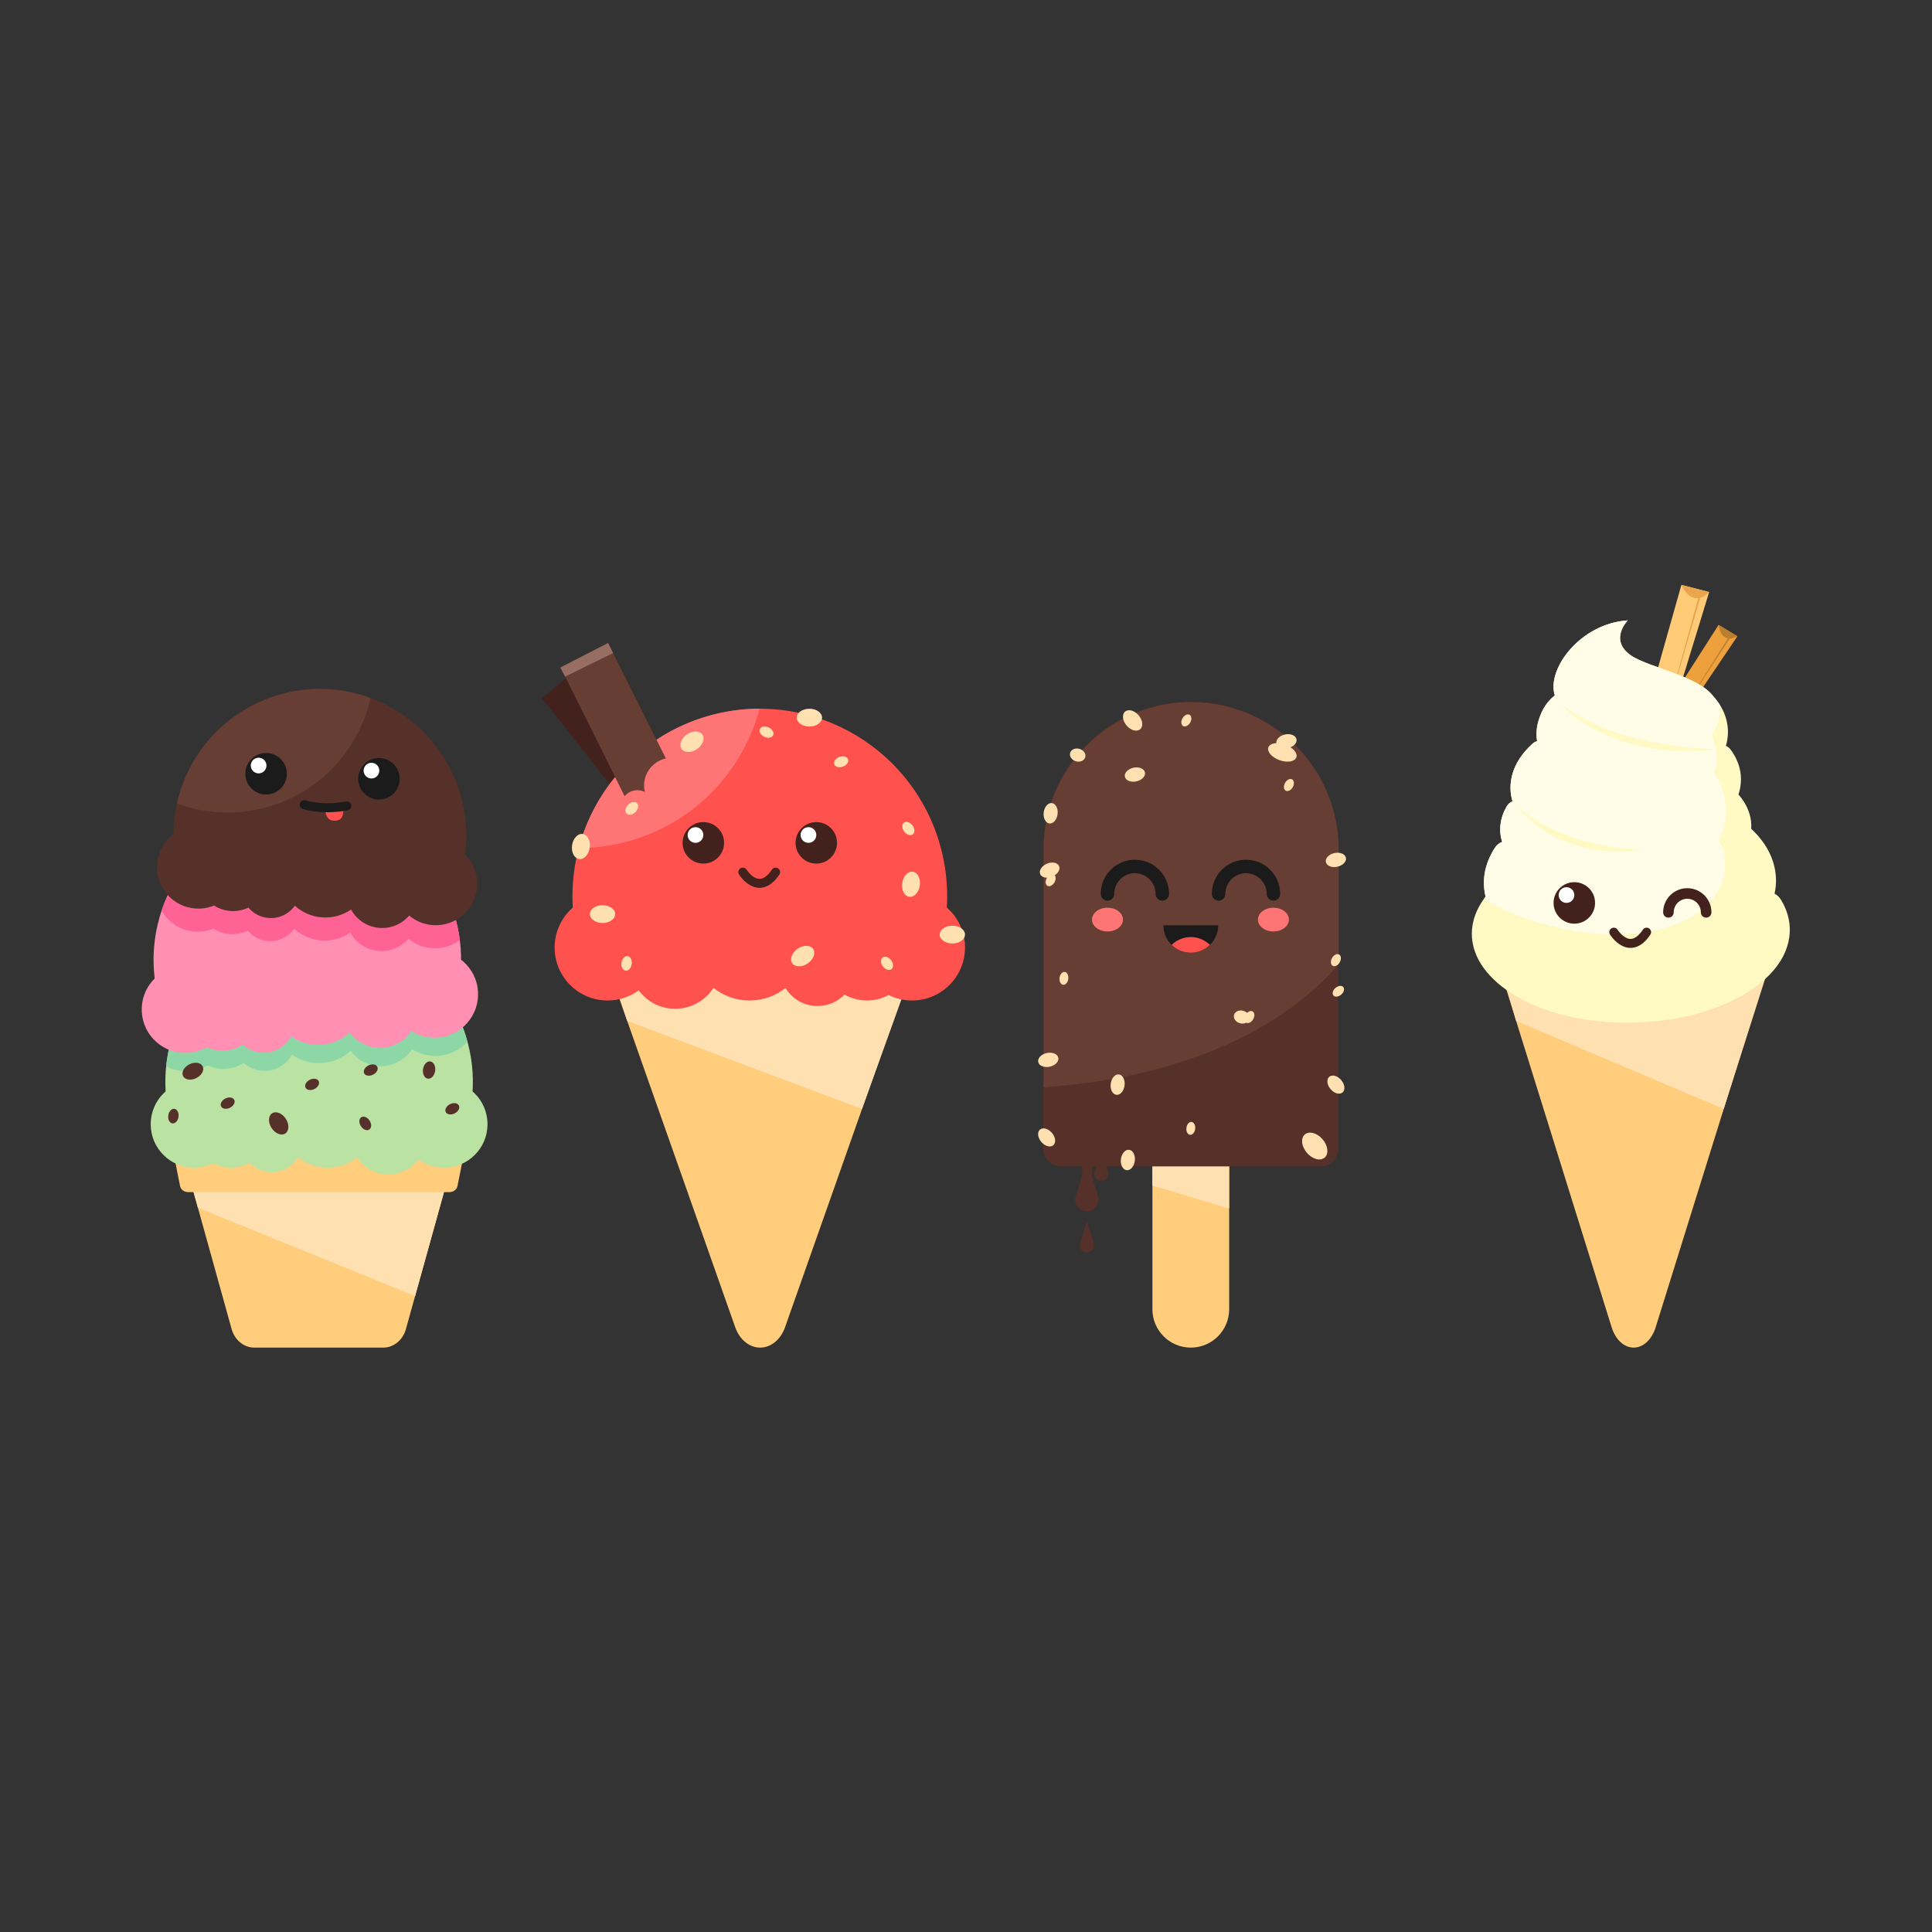 <?xml version="1.0" encoding="UTF-8" standalone="no"?>
<!-- Created with Inkscape (http://www.inkscape.org/) -->

<svg
   xmlns:dc="http://purl.org/dc/elements/1.1/"
   xmlns:cc="http://creativecommons.org/ns#"
   xmlns:rdf="http://www.w3.org/1999/02/22-rdf-syntax-ns#"
   xmlns:svg="http://www.w3.org/2000/svg"
   xmlns="http://www.w3.org/2000/svg"
   xmlns:sodipodi="http://sodipodi.sourceforge.net/DTD/sodipodi-0.dtd"
   xmlns:inkscape="http://www.inkscape.org/namespaces/inkscape"
   version="1.1"
   id="svg2"
   xml:space="preserve"
   width="1066"
   height="1066"
   viewBox="0 0 1066 1066"
   sodipodi:docname="56332-O8RHYP-606.svg"
   inkscape:version="0.92.3 (2405546, 2018-03-11)"><rect x="0" y="0" width="1066" height="1066" fill="#333333" stroke="none"/><defs
     id="defs6"><clipPath
       clipPathUnits="userSpaceOnUse"
       id="clipPath20"><path
         d="M 0,800 H 800 V 0 H 0 Z"
         id="path18"
         inkscape:connector-curvature="0" /></clipPath><clipPath
       clipPathUnits="userSpaceOnUse"
       id="clipPath152"><path
         d="M 0,800 H 800 V 0 H 0 Z"
         id="path150"
         inkscape:connector-curvature="0" /></clipPath><clipPath
       clipPathUnits="userSpaceOnUse"
       id="clipPath176"><path
         d="M 259.646,435.031 H 370.165 V 294.953 H 259.646 Z"
         id="path174"
         inkscape:connector-curvature="0" /></clipPath><clipPath
       clipPathUnits="userSpaceOnUse"
       id="clipPath280"><path
         d="M 254.856,441.205 H 378.744 V 380.923 H 254.856 Z"
         id="path278"
         inkscape:connector-curvature="0" /></clipPath><clipPath
       clipPathUnits="userSpaceOnUse"
       id="clipPath384"><path
         d="m 82.585,357.975 h 99.258 V 291.443 H 82.585 Z"
         id="path382"
         inkscape:connector-curvature="0" /></clipPath><clipPath
       clipPathUnits="userSpaceOnUse"
       id="clipPath460"><path
         d="M 77.194,362.512 H 187.475 v -59.03 H 77.194 Z"
         id="path458"
         inkscape:connector-curvature="0" /></clipPath><clipPath
       clipPathUnits="userSpaceOnUse"
       id="clipPath616"><path
         d="M 477.262,383.233 H 509.03 V 339.759 H 477.262 Z"
         id="path614"
         inkscape:connector-curvature="0" /></clipPath><clipPath
       clipPathUnits="userSpaceOnUse"
       id="clipPath776"><path
         d="m 627.624,435.031 h 97.697 V 294.953 h -97.697 z"
         id="path774"
         inkscape:connector-curvature="0" /></clipPath><clipPath
       clipPathUnits="userSpaceOnUse"
       id="clipPath880"><path
         d="M 623.39,441.205 H 732.905 V 380.923 H 623.39 Z"
         id="path878"
         inkscape:connector-curvature="0" /></clipPath><clipPath
       clipPathUnits="userSpaceOnUse"
       id="clipPath944"><path
         d="M 225.412,689.29 H 547.53 V 603.478 H 225.412 Z"
         id="path942"
         inkscape:connector-curvature="0" /></clipPath><clipPath
       clipPathUnits="userSpaceOnUse"
       id="clipPath1004"><path
         d="M 0,800 H 800 V 0 H 0 Z"
         id="path1002"
         inkscape:connector-curvature="0" /></clipPath><clipPath
       clipPathUnits="userSpaceOnUse"
       id="clipPath1052"><path
         d="m 167.307,252.359 h 461.338 v -85.81 H 167.307 Z"
         id="path1050"
         inkscape:connector-curvature="0" /></clipPath><clipPath
       clipPathUnits="userSpaceOnUse"
       id="clipPath1148"><path
         d="M 0,800 H 800 V 0 H 0 Z"
         id="path1146"
         inkscape:connector-curvature="0" /></clipPath></defs><sodipodi:namedview
     pagecolor="#ffffff"
     bordercolor="#666666"
     borderopacity="1"
     objecttolerance="10"
     gridtolerance="10"
     guidetolerance="10"
     inkscape:pageopacity="0"
     inkscape:pageshadow="2"
     inkscape:window-width="1600"
     inkscape:window-height="847"
     id="namedview4"
     showgrid="false"
     inkscape:pagecheckerboard="true"
     inkscape:zoom="0.42665688"
     inkscape:cx="532.36023"
     inkscape:cy="512.18597"
     inkscape:window-x="-8"
     inkscape:window-y="-8"
     inkscape:window-maximized="1"
     inkscape:current-layer="g10" /><g
     id="g10"
     inkscape:groupmode="layer"
     inkscape:label="56332-O8RHYP-606"
     transform="matrix(1.333,0,0,-1.333,0,1066)"><g
       id="g2405"
       transform="translate(-0.25,-40.25)"><g
         transform="translate(265.986,507.751)"
         id="g154"><path
           inkscape:connector-curvature="0"
           id="path156"
           style="fill:#43221d;fill-opacity:1;fill-rule:nonzero;stroke:none"
           d="M 0,0 C 1.074,0.222 2.138,0.173 3.13,-0.088 2.768,0.697 2.48,1.529 2.297,2.412 1.183,7.802 4.035,13.084 8.856,15.248 L -24.229,57.189 -41.521,43.254 C -40.816,42.654 -15.555,10.37 -4.69,-3.529 -3.765,-1.775 -2.093,-0.433 0,0" /></g><g
         transform="translate(243.046,439.568)"
         id="g158"><path
           inkscape:connector-curvature="0"
           id="path160"
           style="fill:#ff524f;fill-opacity:1;fill-rule:nonzero;stroke:none"
           d="m 0,0 h 143.415 c 6.522,15.829 7.874,33.909 2.612,51.596 C 133.818,92.64 90.648,116.015 49.605,103.806 8.562,91.596 -14.813,48.427 -2.604,7.384 -1.851,4.854 -0.98,2.392 0,0" /></g><g
         transform="translate(239.815,488.909)"
         id="g162"><path
           inkscape:connector-curvature="0"
           id="path164"
           style="fill:#ff7474;fill-opacity:1;fill-rule:nonzero;stroke:none"
           d="M 0,0 C 7.274,0.012 14.668,1.049 21.995,3.229 48.85,11.216 68.124,32.463 74.832,57.693 67.558,57.681 60.164,56.644 52.837,54.465 25.982,46.476 6.708,25.229 0,0" /></g><g
         transform="translate(314.888,282.142)"
         id="g166"><path
           inkscape:connector-curvature="0"
           id="path168"
           style="fill:#ffcd7c;fill-opacity:1;fill-rule:nonzero;stroke:none"
           d="m 0,0 v 0 c -4.461,0 -8.501,3.3 -10.305,8.414 l -50.939,144.445 c -1.029,2.921 0.676,6.204 3.222,6.204 H 58.021 c 2.547,0 4.252,-3.283 3.222,-6.204 L 10.305,8.414 C 8.501,3.3 4.46,0 0,0" /></g><g
         id="g170"><g
           id="g172" /><g
           id="g272"><g
             id="g270"
             clip-path="url(#clipPath176)"><g
               id="g180"
               transform="translate(327.691,353.985)"><path
                 inkscape:connector-curvature="0"
                 id="path178"
                 style="fill:#ffcd7c;fill-opacity:1;fill-rule:nonzero;stroke:none"
                 d="m 0,0 12.666,-5.16 3.417,9.69 -2.481,1.011 z" /></g><g
               id="g184"
               transform="translate(293.931,336.027)"><path
                 inkscape:connector-curvature="0"
                 id="path182"
                 style="fill:#ffcd7c;fill-opacity:1;fill-rule:nonzero;stroke:none"
                 d="m 0,0 2.121,-6.014 6.321,2.576 z" /></g><g
               id="g188"
               transform="translate(305.83,302.286)"><path
                 inkscape:connector-curvature="0"
                 id="path186"
                 style="fill:#ffcd7c;fill-opacity:1;fill-rule:nonzero;stroke:none"
                 d="m 0,0 1.476,-4.186 7.727,-3.147 7.388,3.01 1.561,4.426 -8.949,3.646 z" /></g><g
               id="g192"
               transform="translate(333.759,330.116)"><path
                 inkscape:connector-curvature="0"
                 id="path190"
                 style="fill:#ffcd7c;fill-opacity:1;fill-rule:nonzero;stroke:none"
                 d="m 0,0 2.036,5.773 -8.104,-3.3 z" /></g><g
               id="g196"
               transform="translate(327.691,375.382)"><path
                 inkscape:connector-curvature="0"
                 id="path194"
                 style="fill:#ffcd7c;fill-opacity:1;fill-rule:nonzero;stroke:none"
                 d="m 0,0 13.602,-5.542 7.561,3.081 1.518,4.303 -9.079,3.699 z" /></g><g
               id="g200"
               transform="translate(302.373,375.382)"><path
                 inkscape:connector-curvature="0"
                 id="path198"
                 style="fill:#ffcd7c;fill-opacity:1;fill-rule:nonzero;stroke:none"
                 d="m 0,0 -13.602,5.541 -9.332,-3.802 1.433,-4.062 7.899,-3.219 z" /></g><g
               id="g204"
               transform="translate(343.75,435.031)"><path
                 inkscape:connector-curvature="0"
                 id="path202"
                 style="fill:#ffcd7c;fill-opacity:1;fill-rule:nonzero;stroke:none"
                 d="m 0,0 h -4.914 l 2.457,-1.001 z" /></g><g
               id="g208"
               transform="translate(360.15,404.951)"><path
                 inkscape:connector-curvature="0"
                 id="path206"
                 style="fill:#ffcd7c;fill-opacity:1;fill-rule:nonzero;stroke:none"
                 d="M 0,0 2.08,5.896 -6.197,2.525 Z" /></g><g
               id="g212"
               transform="translate(291.228,435.031)"><path
                 inkscape:connector-curvature="0"
                 id="path210"
                 style="fill:#ffcd7c;fill-opacity:1;fill-rule:nonzero;stroke:none"
                 d="m 0,0 h -4.914 l 2.457,-1.001 z" /></g><g
               id="g216"
               transform="translate(263.763,433.903)"><path
                 inkscape:connector-curvature="0"
                 id="path214"
                 style="fill:#ffcd7c;fill-opacity:1;fill-rule:nonzero;stroke:none"
                 d="m 0,0 c -0.363,0.147 -0.695,0.358 -0.996,0.615 l -3.12,-1.271 3.417,-9.69 13.048,5.315 z" /></g><g
               id="g220"
               transform="translate(267.497,410.986)"><path
                 inkscape:connector-curvature="0"
                 id="path218"
                 style="fill:#ffcd7c;fill-opacity:1;fill-rule:nonzero;stroke:none"
                 d="m 0,0 2.165,-6.138 6.45,2.629 z" /></g><g
               id="g224"
               transform="translate(288.771,359.526)"><path
                 inkscape:connector-curvature="0"
                 id="path222"
                 style="fill:#ffcd7c;fill-opacity:1;fill-rule:nonzero;stroke:none"
                 d="m 0,0 -2.734,-1.114 3.417,-9.691 12.919,5.264 z" /></g><g
               id="g228"
               transform="translate(327.691,396.778)"><path
                 inkscape:connector-curvature="0"
                 id="path226"
                 style="fill:#ffcd7c;fill-opacity:1;fill-rule:nonzero;stroke:none"
                 d="M 0,0 13.602,-5.542 27.204,0 13.602,5.54 Z" /></g><g
               id="g232"
               transform="translate(301.431,386.08)"><path
                 inkscape:connector-curvature="0"
                 id="path230"
                 style="fill:#ffcd7c;fill-opacity:1;fill-rule:nonzero;stroke:none"
                 d="M 0,0 13.602,-5.542 27.203,0 13.602,5.541 Z" /></g><g
               id="g236"
               transform="translate(328.633,428.873)"><path
                 inkscape:connector-curvature="0"
                 id="path234"
                 style="fill:#ffcd7c;fill-opacity:1;fill-rule:nonzero;stroke:none"
                 d="M 0,0 -13.601,5.541 -27.202,0 -13.601,-5.541 Z" /></g><g
               id="g240"
               transform="translate(367.297,434.519)"><path
                 inkscape:connector-curvature="0"
                 id="path238"
                 style="fill:#ffcd7c;fill-opacity:1;fill-rule:nonzero;stroke:none"
                 d="m 0,0 c -0.3,-0.257 -0.632,-0.468 -0.996,-0.615 l -12.348,-5.031 12.794,-5.212 3.418,9.69 z" /></g><g
               id="g244"
               transform="translate(301.431,364.684)"><path
                 inkscape:connector-curvature="0"
                 id="path242"
                 style="fill:#ffcd7c;fill-opacity:1;fill-rule:nonzero;stroke:none"
                 d="M 0,0 13.602,-5.541 27.203,0 13.602,5.541 Z" /></g><g
               id="g248"
               transform="translate(327.692,418.174)"><path
                 inkscape:connector-curvature="0"
                 id="path246"
                 style="fill:#ffcd7c;fill-opacity:1;fill-rule:nonzero;stroke:none"
                 d="M 0,0 13.602,-5.541 27.203,0 13.602,5.541 Z" /></g><g
               id="g252"
               transform="translate(302.373,418.174)"><path
                 inkscape:connector-curvature="0"
                 id="path250"
                 style="fill:#ffcd7c;fill-opacity:1;fill-rule:nonzero;stroke:none"
                 d="M 0,0 -13.602,5.541 -27.203,0 -13.602,-5.541 Z" /></g><g
               id="g256"
               transform="translate(315.032,401.935)"><path
                 inkscape:connector-curvature="0"
                 id="path254"
                 style="fill:#ffcd7c;fill-opacity:1;fill-rule:nonzero;stroke:none"
                 d="M 0,0 13.602,5.541 0,11.082 -13.602,5.541 Z" /></g><g
               id="g260"
               transform="translate(288.771,402.318)"><path
                 inkscape:connector-curvature="0"
                 id="path258"
                 style="fill:#ffcd7c;fill-opacity:1;fill-rule:nonzero;stroke:none"
                 d="M 0,0 -13.602,-5.54 0,-11.082 13.602,-5.54 Z" /></g><g
               id="g264"
               transform="translate(301.43,343.287)"><path
                 inkscape:connector-curvature="0"
                 id="path262"
                 style="fill:#ffcd7c;fill-opacity:1;fill-rule:nonzero;stroke:none"
                 d="M 0,0 13.602,-5.541 27.204,0 13.602,5.541 Z" /></g><g
               id="g268"
               transform="translate(301.431,321.891)"><path
                 inkscape:connector-curvature="0"
                 id="path266"
                 style="fill:#ffcd7c;fill-opacity:1;fill-rule:nonzero;stroke:none"
                 d="M 0,0 13.602,-5.541 27.203,0 13.602,5.541 Z" /></g></g></g></g><g
         id="g274"><g
           id="g276" /><g
           id="g288"><g
             id="g286"
             clip-path="url(#clipPath280)"><g
               id="g284"
               transform="translate(259.861,417.372)"><path
                 inkscape:connector-curvature="0"
                 id="path282"
                 style="fill:#ffe1b1;fill-opacity:1;fill-rule:nonzero;stroke:none"
                 d="M 0,0 97.199,-36.449 118.883,23.833 -4.122,22.196 -5.004,15.486 Z" /></g></g></g></g><g
         transform="translate(377.761,469.679)"
         id="g290"><path
           inkscape:connector-curvature="0"
           id="path292"
           style="fill:#ff524f;fill-opacity:1;fill-rule:nonzero;stroke:none"
           d="m 0,0 c -6.083,0 -11.585,-2.478 -15.557,-6.477 -1.009,0.167 -2.043,0.258 -3.099,0.258 -6.962,0 -13.037,-3.784 -16.292,-9.405 -1.325,0.368 -2.72,0.569 -4.163,0.569 -1.546,0 -3.037,-0.229 -4.446,-0.649 -1.945,11.333 -11.813,19.958 -23.701,19.958 -10.375,0 -19.216,-6.567 -22.592,-15.773 -2.472,1.194 -5.244,1.864 -8.173,1.864 -3.09,0 -6.003,-0.749 -8.575,-2.069 C -110.27,-4.754 -117.581,0 -126.006,0 c -12.111,0 -21.929,-9.818 -21.929,-21.929 0,-12.11 9.818,-21.928 21.929,-21.928 4.807,0 9.251,1.552 12.865,4.175 3.43,-4.618 8.924,-7.611 15.118,-7.611 6.643,0 12.478,3.445 15.827,8.644 4.104,-3.257 9.292,-5.208 14.938,-5.208 5.617,0 10.78,1.931 14.875,5.158 2.731,-4.467 7.653,-7.449 13.272,-7.449 4.386,0 8.346,1.82 11.173,4.742 2.739,-1.557 5.906,-2.451 9.282,-2.451 3.241,0 6.291,0.82 8.953,2.263 2.926,-1.447 6.219,-2.263 9.703,-2.263 12.111,0 21.928,9.818 21.928,21.928 C 21.928,-9.818 12.111,0 0,0" /></g><g
         transform="translate(264.103,512.881)"
         id="g294"><path
           inkscape:connector-curvature="0"
           id="path296"
           style="fill:#663e33;fill-opacity:1;fill-rule:nonzero;stroke:none"
           d="m 0,0 c 1.096,0 2.128,-0.263 3.048,-0.72 -0.196,0.843 -0.31,1.716 -0.31,2.617 0,5.504 3.862,10.1 9.022,11.242 L -12.148,60.911 -31.904,50.765 c 0.569,-0.73 18.771,-37.46 26.596,-53.271 C -4.047,-0.976 -2.138,0 0,0" /></g><g
         transform="translate(234.158,559.883)"
         id="g298"><path
           inkscape:connector-curvature="0"
           id="path300"
           style="fill:#996e62;fill-opacity:1;fill-rule:nonzero;stroke:none"
           d="M 0,0 19.873,9.76 17.796,13.908 -1.959,3.763 Z" /></g><g
         transform="translate(340.52,542.91)"
         id="g302"><path
           inkscape:connector-curvature="0"
           id="path304"
           style="fill:#ffe1b1;fill-opacity:1;fill-rule:nonzero;stroke:none"
           d="m 0,0 c 0,-2.034 -2.344,-3.682 -5.236,-3.682 -2.892,0 -5.237,1.648 -5.237,3.682 0,2.033 2.345,3.682 5.237,3.682 C -2.344,3.682 0,2.033 0,0" /></g><g
         transform="translate(399.69,453.095)"
         id="g306"><path
           inkscape:connector-curvature="0"
           id="path308"
           style="fill:#ffe1b1;fill-opacity:1;fill-rule:nonzero;stroke:none"
           d="m 0,0 c 0,-2.034 -2.344,-3.682 -5.236,-3.682 -2.893,0 -5.237,1.648 -5.237,3.682 0,2.034 2.344,3.682 5.237,3.682 C -2.344,3.682 0,2.034 0,0" /></g><g
         transform="translate(254.891,461.578)"
         id="g310"><path
           inkscape:connector-curvature="0"
           id="path312"
           style="fill:#ffe1b1;fill-opacity:1;fill-rule:nonzero;stroke:none"
           d="m 0,0 c 0,-2.033 -2.345,-3.682 -5.237,-3.682 -2.892,0 -5.236,1.649 -5.236,3.682 0,2.034 2.344,3.682 5.236,3.682 C -2.345,3.682 0,2.034 0,0" /></g><g
         transform="translate(291,535.888)"
         id="g314"><path
           inkscape:connector-curvature="0"
           id="path316"
           style="fill:#ffe1b1;fill-opacity:1;fill-rule:nonzero;stroke:none"
           d="m 0,0 c 1.15,-1.677 0.148,-4.362 -2.237,-5.998 -2.385,-1.635 -5.251,-1.601 -6.401,0.076 -1.15,1.677 -0.148,4.362 2.237,5.998 C -4.016,1.711 -1.149,1.677 0,0" /></g><g
         transform="translate(336.821,447.164)"
         id="g318"><path
           inkscape:connector-curvature="0"
           id="path320"
           style="fill:#ffe1b1;fill-opacity:1;fill-rule:nonzero;stroke:none"
           d="M 0,0 C 1.15,-1.677 0.148,-4.363 -2.237,-5.998 -4.623,-7.633 -7.488,-7.6 -8.638,-5.922 -9.788,-4.245 -8.787,-1.56 -6.401,0.076 -4.016,1.711 -1.15,1.677 0,0" /></g><g
         transform="translate(241.44,494.745)"
         id="g322"><path
           inkscape:connector-curvature="0"
           id="path324"
           style="fill:#ffe1b1;fill-opacity:1;fill-rule:nonzero;stroke:none"
           d="m 0,0 c 2.013,-0.288 3.313,-2.843 2.902,-5.706 -0.41,-2.862 -2.374,-4.95 -4.387,-4.661 -2.013,0.288 -3.312,2.843 -2.902,5.705 C -3.977,-1.799 -2.013,0.288 0,0" /></g><g
         transform="translate(378.082,479.117)"
         id="g326"><path
           inkscape:connector-curvature="0"
           id="path328"
           style="fill:#ffe1b1;fill-opacity:1;fill-rule:nonzero;stroke:none"
           d="m 0,0 c 2.013,-0.289 3.313,-2.843 2.902,-5.706 -0.409,-2.863 -2.374,-4.95 -4.387,-4.662 -2.013,0.289 -3.312,2.843 -2.902,5.706 C -3.977,-1.799 -2.013,0.288 0,0" /></g><g
         transform="translate(260.041,444.188)"
         id="g330"><path
           inkscape:connector-curvature="0"
           id="path332"
           style="fill:#ffe1b1;fill-opacity:1;fill-rule:nonzero;stroke:none"
           d="M 0,0 C 1.168,-0.167 1.922,-1.65 1.684,-3.311 1.446,-4.972 0.307,-6.184 -0.862,-6.016 -2.03,-5.849 -2.784,-4.367 -2.546,-2.705 -2.308,-1.044 -1.168,0.167 0,0" /></g><g
         transform="translate(263.911,507.483)"
         id="g334"><path
           inkscape:connector-curvature="0"
           id="path336"
           style="fill:#ffe1b1;fill-opacity:1;fill-rule:nonzero;stroke:none"
           d="m 0,0 c 0.837,-0.832 0.556,-2.472 -0.627,-3.662 -1.184,-1.19 -2.821,-1.481 -3.658,-0.649 -0.837,0.832 -0.556,2.472 0.627,3.662 C -2.475,0.541 -0.837,0.832 0,0" /></g><g
         transform="translate(320.298,535.622)"
         id="g338"><path
           inkscape:connector-curvature="0"
           id="path340"
           style="fill:#ffe1b1;fill-opacity:1;fill-rule:nonzero;stroke:none"
           d="m 0,0 c -0.498,-1.07 -2.135,-1.363 -3.656,-0.655 -1.522,0.708 -2.352,2.149 -1.854,3.219 0.498,1.07 2.135,1.363 3.656,0.655 C -0.332,2.511 0.498,1.07 0,0" /></g><g
         transform="translate(351.268,525.7)"
         id="g342"><path
           inkscape:connector-curvature="0"
           id="path344"
           style="fill:#ffe1b1;fill-opacity:1;fill-rule:nonzero;stroke:none"
           d="M 0,0 C 0.415,-1.105 -0.522,-2.479 -2.093,-3.069 -3.664,-3.66 -5.274,-3.243 -5.689,-2.138 -6.104,-1.034 -5.167,0.34 -3.596,0.931 -2.025,1.521 -0.416,1.104 0,0" /></g><g
         transform="translate(374.397,499.425)"
         id="g346"><path
           inkscape:connector-curvature="0"
           id="path348"
           style="fill:#ffe1b1;fill-opacity:1;fill-rule:nonzero;stroke:none"
           d="M 0,0 C 0.939,0.715 2.524,0.211 3.541,-1.124 4.557,-2.459 4.62,-4.122 3.681,-4.836 2.742,-5.551 1.157,-5.047 0.141,-3.712 -0.876,-2.376 -0.939,-0.715 0,0" /></g><g
         transform="translate(365.572,443.623)"
         id="g350"><path
           inkscape:connector-curvature="0"
           id="path352"
           style="fill:#ffe1b1;fill-opacity:1;fill-rule:nonzero;stroke:none"
           d="M 0,0 C 0.939,0.715 2.524,0.211 3.541,-1.124 4.557,-2.459 4.62,-4.122 3.681,-4.836 2.742,-5.551 1.157,-5.048 0.14,-3.712 -0.876,-2.377 -0.939,-0.715 0,0" /></g><g
         transform="translate(299.97,491.075)"
         id="g354"><path
           inkscape:connector-curvature="0"
           id="path356"
           style="fill:#43221d;fill-opacity:1;fill-rule:nonzero;stroke:none"
           d="m 0,0 c 0,-4.745 -3.846,-8.591 -8.591,-8.591 -4.745,0 -8.592,3.846 -8.592,8.591 0,4.745 3.847,8.591 8.592,8.591 C -3.846,8.591 0,4.745 0,0" /></g><g
         transform="translate(291.378,494.323)"
         id="g358"><path
           inkscape:connector-curvature="0"
           id="path360"
           style="fill:#ffffff;fill-opacity:1;fill-rule:nonzero;stroke:none"
           d="m 0,0 c 0,-1.794 -1.454,-3.248 -3.248,-3.248 -1.794,0 -3.248,1.454 -3.248,3.248 0,1.794 1.454,3.248 3.248,3.248 C -1.454,3.248 0,1.794 0,0" /></g><g
         transform="translate(346.728,491.075)"
         id="g362"><path
           inkscape:connector-curvature="0"
           id="path364"
           style="fill:#43221d;fill-opacity:1;fill-rule:nonzero;stroke:none"
           d="m 0,0 c 0,-4.745 -3.846,-8.591 -8.591,-8.591 -4.745,0 -8.592,3.846 -8.592,8.591 0,4.745 3.847,8.591 8.592,8.591 C -3.846,8.591 0,4.745 0,0" /></g><g
         transform="translate(338.137,494.323)"
         id="g366"><path
           inkscape:connector-curvature="0"
           id="path368"
           style="fill:#ffffff;fill-opacity:1;fill-rule:nonzero;stroke:none"
           d="m 0,0 c 0,-1.794 -1.454,-3.248 -3.248,-3.248 -1.794,0 -3.248,1.454 -3.248,3.248 0,1.794 1.454,3.248 3.248,3.248 C -1.454,3.248 0,1.794 0,0" /></g><g
         transform="translate(307.721,478.965)"
         id="g370"><path
           inkscape:connector-curvature="0"
           id="path372"
           style="fill:none;stroke:#43221d;stroke-width:3.721;stroke-linecap:round;stroke-linejoin:miter;stroke-miterlimit:10;stroke-dasharray:none;stroke-opacity:1"
           d="M 0,0 C 0,0 6.546,-10.473 13.583,0" /></g><g
         transform="translate(105.508,282.142)"
         id="g374"><path
           inkscape:connector-curvature="0"
           id="path376"
           style="fill:#ffcd7c;fill-opacity:1;fill-rule:nonzero;stroke:none"
           d="m 0,0 h 53.379 c 4.312,0 8.121,3.128 9.395,7.714 l 18.919,68.09 c 0.925,2.92 -0.607,6.203 -2.894,6.203 H -25.42 c -2.287,0 -3.819,-3.283 -2.894,-6.203 L -9.395,7.714 C -8.12,3.128 -4.312,0 0,0" /></g><g
         id="g378"><g
           id="g380" /><g
           id="g452"><g
             id="g450"
             clip-path="url(#clipPath384)"><g
               id="g388"
               transform="translate(143.697,298.325)"><path
                 inkscape:connector-curvature="0"
                 id="path386"
                 style="fill:#ffcd7c;fill-opacity:1;fill-rule:nonzero;stroke:none"
                 d="m 0,0 12.215,-5.541 6.791,3.08 1.363,4.304 -8.153,3.698 z" /></g><g
               id="g392"
               transform="translate(120.958,298.325)"><path
                 inkscape:connector-curvature="0"
                 id="path390"
                 style="fill:#ffcd7c;fill-opacity:1;fill-rule:nonzero;stroke:none"
                 d="m 0,0 -12.216,5.541 -8.381,-3.802 1.286,-4.062 7.095,-3.218 z" /></g><g
               id="g396"
               transform="translate(158.119,357.975)"><path
                 inkscape:connector-curvature="0"
                 id="path394"
                 style="fill:#ffcd7c;fill-opacity:1;fill-rule:nonzero;stroke:none"
                 d="m 0,0 h -4.413 l 2.206,-1.001 z" /></g><g
               id="g400"
               transform="translate(172.848,327.896)"><path
                 inkscape:connector-curvature="0"
                 id="path398"
                 style="fill:#ffcd7c;fill-opacity:1;fill-rule:nonzero;stroke:none"
                 d="M 0,0 1.868,5.896 -5.565,2.524 Z" /></g><g
               id="g404"
               transform="translate(110.949,357.975)"><path
                 inkscape:connector-curvature="0"
                 id="path402"
                 style="fill:#ffcd7c;fill-opacity:1;fill-rule:nonzero;stroke:none"
                 d="m 0,0 h -4.413 l 2.206,-1.001 z" /></g><g
               id="g408"
               transform="translate(86.282,356.847)"><path
                 inkscape:connector-curvature="0"
                 id="path406"
                 style="fill:#ffcd7c;fill-opacity:1;fill-rule:nonzero;stroke:none"
                 d="m 0,0 c -0.326,0.148 -0.625,0.359 -0.894,0.615 l -2.803,-1.271 3.069,-9.69 11.719,5.316 z" /></g><g
               id="g412"
               transform="translate(89.635,333.93)"><path
                 inkscape:connector-curvature="0"
                 id="path410"
                 style="fill:#ffcd7c;fill-opacity:1;fill-rule:nonzero;stroke:none"
                 d="M 0,0 1.944,-6.138 7.737,-3.51 Z" /></g><g
               id="g416"
               transform="translate(143.697,319.722)"><path
                 inkscape:connector-curvature="0"
                 id="path414"
                 style="fill:#ffcd7c;fill-opacity:1;fill-rule:nonzero;stroke:none"
                 d="M 0,0 12.216,-5.541 24.432,0 12.216,5.541 Z" /></g><g
               id="g420"
               transform="translate(120.112,309.023)"><path
                 inkscape:connector-curvature="0"
                 id="path418"
                 style="fill:#ffcd7c;fill-opacity:1;fill-rule:nonzero;stroke:none"
                 d="M 0,0 12.216,-5.541 24.432,0 12.216,5.541 Z" /></g><g
               id="g424"
               transform="translate(144.543,351.816)"><path
                 inkscape:connector-curvature="0"
                 id="path422"
                 style="fill:#ffcd7c;fill-opacity:1;fill-rule:nonzero;stroke:none"
                 d="M 0,0 -12.215,5.541 -24.431,0 -12.215,-5.541 Z" /></g><g
               id="g428"
               transform="translate(179.267,357.462)"><path
                 inkscape:connector-curvature="0"
                 id="path426"
                 style="fill:#ffcd7c;fill-opacity:1;fill-rule:nonzero;stroke:none"
                 d="m 0,0 c -0.27,-0.256 -0.568,-0.467 -0.894,-0.615 l -11.09,-5.031 11.491,-5.211 3.069,9.689 z" /></g><g
               id="g432"
               transform="translate(136.13,291.443)"><path
                 inkscape:connector-curvature="0"
                 id="path430"
                 style="fill:#ffcd7c;fill-opacity:1;fill-rule:nonzero;stroke:none"
                 d="M 0,0 -3.802,1.725 -7.604,0 Z" /></g><g
               id="g436"
               transform="translate(143.697,341.118)"><path
                 inkscape:connector-curvature="0"
                 id="path434"
                 style="fill:#ffcd7c;fill-opacity:1;fill-rule:nonzero;stroke:none"
                 d="M 0,0 12.216,-5.541 24.431,0 12.216,5.541 Z" /></g><g
               id="g440"
               transform="translate(120.958,341.118)"><path
                 inkscape:connector-curvature="0"
                 id="path438"
                 style="fill:#ffcd7c;fill-opacity:1;fill-rule:nonzero;stroke:none"
                 d="M 0,0 -12.216,5.541 -24.432,0 -12.216,-5.541 Z" /></g><g
               id="g444"
               transform="translate(132.328,324.879)"><path
                 inkscape:connector-curvature="0"
                 id="path442"
                 style="fill:#ffcd7c;fill-opacity:1;fill-rule:nonzero;stroke:none"
                 d="M 0,0 12.216,5.541 0,11.082 -12.216,5.541 Z" /></g><g
               id="g448"
               transform="translate(108.742,325.263)"><path
                 inkscape:connector-curvature="0"
                 id="path446"
                 style="fill:#ffcd7c;fill-opacity:1;fill-rule:nonzero;stroke:none"
                 d="M 0,0 -12.216,-5.541 0,-11.082 12.216,-5.541 Z" /></g></g></g></g><g
         id="g454"><g
           id="g456" /><g
           id="g468"><g
             id="g466"
             clip-path="url(#clipPath460)"><g
               id="g464"
               transform="translate(82.161,340.07)"><path
                 inkscape:connector-curvature="0"
                 id="path462"
                 style="fill:#ffe1b1;fill-opacity:1;fill-rule:nonzero;stroke:none"
                 d="M 0,0 89.908,-36.588 105.314,18.81 -3.084,22.441 -4.967,17.875 Z" /></g></g></g></g><g
         transform="translate(186.243,346.501)"
         id="g470"><path
           inkscape:connector-curvature="0"
           id="path472"
           style="fill:#ffcd7c;fill-opacity:1;fill-rule:nonzero;stroke:none"
           d="m 0,0 h -108.09 c -1.659,0 -3.078,1.054 -3.366,2.5 l -3.581,17.952 c -0.37,1.854 1.241,3.554 3.366,3.554 H 3.581 c 2.125,0 3.735,-1.7 3.365,-3.554 L 3.366,2.5 C 3.078,1.054 1.658,0 0,0" /></g><g
         transform="translate(191.191,367.896)"
         id="g474"><path
           inkscape:connector-curvature="0"
           id="path476"
           style="fill:#bae2a3;fill-opacity:1;fill-rule:nonzero;stroke:none"
           d="m 0,0 h -117.707 c -5.352,12.991 -6.461,27.83 -2.143,42.347 10.02,33.686 45.451,52.871 79.137,42.85 C -7.027,75.177 12.158,39.746 2.137,6.06 1.52,3.983 0.805,1.963 0,0" /></g><g
         transform="translate(176.071,438.315)"
         id="g478"><path
           inkscape:connector-curvature="0"
           id="path480"
           style="fill:#8dd7a6;fill-opacity:1;fill-rule:nonzero;stroke:none"
           d="m 0,0 c -7.028,6.663 -15.676,11.828 -25.593,14.778 -25.615,7.619 -52.225,-1.659 -67.919,-21.347 -4.946,-6.204 -8.818,-13.431 -11.218,-21.503 -1.155,-3.88 -1.909,-7.782 -2.311,-11.667 2.784,-1.435 5.969,-2.179 9.322,-1.974 2.854,0.174 5.511,1.007 7.835,2.338 2.254,-1.048 4.793,-1.567 7.448,-1.405 2.766,0.169 5.315,1.06 7.482,2.473 2.461,-2.252 5.796,-3.545 9.39,-3.325 4.603,0.281 8.486,2.969 10.5,6.766 3.515,-2.439 7.842,-3.761 12.443,-3.48 4.626,0.282 8.778,2.139 11.977,5.013 3.004,-4.091 7.957,-6.622 13.399,-6.289 5.074,0.311 9.425,3.038 12.003,6.993 3.093,-1.969 6.81,-3.018 10.749,-2.777 4.855,0.297 9.134,2.5 12.176,5.827 C 14.623,-18.324 8.505,-8.062 0,0" /></g><g
         transform="translate(80.625,392.608)"
         id="g482"><path
           inkscape:connector-curvature="0"
           id="path484"
           style="fill:#bae2a3;fill-opacity:1;fill-rule:nonzero;stroke:none"
           d="m 0,0 c 4.992,0 9.508,-2.033 12.769,-5.315 0.827,0.136 1.676,0.211 2.543,0.211 5.714,0 10.7,-3.106 13.372,-7.719 1.087,0.302 2.232,0.467 3.416,0.467 1.269,0 2.493,-0.188 3.649,-0.533 1.597,9.302 9.695,16.381 19.453,16.381 8.515,0 15.771,-5.39 18.541,-12.945 2.029,0.979 4.305,1.529 6.709,1.529 2.535,0 4.926,-0.615 7.037,-1.698 3.014,5.721 9.015,9.622 15.93,9.622 9.939,0 17.997,-8.058 17.997,-17.997 0,-9.94 -8.058,-17.998 -17.997,-17.998 -3.946,0 -7.593,1.273 -10.56,3.427 -2.814,-3.79 -7.323,-6.247 -12.407,-6.247 -5.453,0 -10.242,2.828 -12.991,7.094 -3.368,-2.674 -7.626,-4.274 -12.259,-4.274 -4.611,0 -8.848,1.585 -12.209,4.233 -2.242,-3.666 -6.281,-6.113 -10.893,-6.113 -3.6,0 -6.85,1.493 -9.17,3.892 -2.248,-1.279 -4.847,-2.012 -7.618,-2.012 -2.661,0 -5.164,0.673 -7.349,1.857 C 5.562,-35.325 2.86,-35.995 0,-35.995 c -9.939,0 -17.997,8.058 -17.997,17.998 C -17.997,-8.058 -9.939,0 0,0" /></g><g
         transform="translate(72.457,380.978)"
         id="g486"><path
           inkscape:connector-curvature="0"
           id="path488"
           style="fill:#55312a;fill-opacity:1;fill-rule:nonzero;stroke:none"
           d="M 0,0 C 1.168,-0.167 1.922,-1.649 1.684,-3.312 1.446,-4.973 0.306,-6.184 -0.862,-6.017 -2.03,-5.849 -2.784,-4.366 -2.546,-2.705 -2.308,-1.044 -1.168,0.167 0,0" /></g><g
         transform="translate(178.368,400.597)"
         id="g490"><path
           inkscape:connector-curvature="0"
           id="path492"
           style="fill:#55312a;fill-opacity:1;fill-rule:nonzero;stroke:none"
           d="M 0,0 C 1.386,-0.198 2.28,-1.957 1.998,-3.928 1.715,-5.897 0.363,-7.335 -1.022,-7.136 -2.408,-6.937 -3.302,-5.179 -3.02,-3.209 -2.737,-1.238 -1.385,0.198 0,0" /></g><g
         transform="translate(114.668,427.491)"
         id="g494"><path
           inkscape:connector-curvature="0"
           id="path496"
           style="fill:#55312a;fill-opacity:1;fill-rule:nonzero;stroke:none"
           d="M 0,0 C 1.386,-0.198 2.28,-1.957 1.998,-3.927 1.715,-5.898 0.363,-7.334 -1.022,-7.136 -2.408,-6.937 -3.302,-5.179 -3.02,-3.208 -2.738,-1.238 -1.386,0.198 0,0" /></g><g
         transform="translate(190.196,382.347)"
         id="g498"><path
           inkscape:connector-curvature="0"
           id="path500"
           style="fill:#55312a;fill-opacity:1;fill-rule:nonzero;stroke:none"
           d="m 0,0 c 0.525,-1.057 -0.267,-2.519 -1.77,-3.266 -1.502,-0.748 -3.147,-0.497 -3.672,0.56 -0.525,1.057 0.267,2.519 1.77,3.267 C -2.17,1.308 -0.525,1.057 0,0" /></g><g
         transform="translate(187.312,421.69)"
         id="g502"><path
           inkscape:connector-curvature="0"
           id="path504"
           style="fill:#55312a;fill-opacity:1;fill-rule:nonzero;stroke:none"
           d="m 0,0 c 0.525,-1.057 -0.267,-2.519 -1.77,-3.266 -1.502,-0.748 -3.147,-0.497 -3.672,0.56 -0.525,1.057 0.267,2.519 1.77,3.266 C -2.169,1.307 -0.525,1.057 0,0" /></g><g
         transform="translate(132.165,392.452)"
         id="g506"><path
           inkscape:connector-curvature="0"
           id="path508"
           style="fill:#55312a;fill-opacity:1;fill-rule:nonzero;stroke:none"
           d="m 0,0 c 0.526,-1.057 -0.267,-2.52 -1.77,-3.267 -1.502,-0.747 -3.146,-0.496 -3.671,0.561 -0.526,1.057 0.266,2.519 1.769,3.266 C -2.169,1.308 -0.525,1.057 0,0" /></g><g
         transform="translate(136.813,445.239)"
         id="g510"><path
           inkscape:connector-curvature="0"
           id="path512"
           style="fill:#55312a;fill-opacity:1;fill-rule:nonzero;stroke:none"
           d="m 0,0 c 0.525,-1.057 -0.267,-2.519 -1.77,-3.266 -1.502,-0.748 -3.147,-0.497 -3.672,0.56 -0.525,1.057 0.267,2.519 1.77,3.266 C -2.169,1.307 -0.525,1.057 0,0" /></g><g
         transform="translate(97.21,384.69)"
         id="g514"><path
           inkscape:connector-curvature="0"
           id="path516"
           style="fill:#55312a;fill-opacity:1;fill-rule:nonzero;stroke:none"
           d="m 0,0 c 0.525,-1.057 -0.267,-2.519 -1.77,-3.267 -1.502,-0.747 -3.147,-0.496 -3.672,0.561 -0.525,1.057 0.267,2.519 1.77,3.267 C -2.169,1.308 -0.525,1.057 0,0" /></g><g
         transform="translate(156.428,398.382)"
         id="g518"><path
           inkscape:connector-curvature="0"
           id="path520"
           style="fill:#55312a;fill-opacity:1;fill-rule:nonzero;stroke:none"
           d="m 0,0 c 0.525,-1.057 -0.267,-2.519 -1.77,-3.267 -1.502,-0.747 -3.147,-0.496 -3.672,0.561 -0.526,1.057 0.267,2.519 1.769,3.266 C -2.17,1.308 -0.526,1.057 0,0" /></g><g
         transform="translate(84.216,426.519)"
         id="g522"><path
           inkscape:connector-curvature="0"
           id="path524"
           style="fill:#55312a;fill-opacity:1;fill-rule:nonzero;stroke:none"
           d="m 0,0 c 0.525,-1.057 -0.267,-2.519 -1.77,-3.266 -1.502,-0.748 -3.147,-0.497 -3.672,0.56 -0.525,1.057 0.267,2.519 1.77,3.266 C -2.17,1.307 -0.526,1.057 0,0" /></g><g
         transform="translate(84.136,398.575)"
         id="g526"><path
           inkscape:connector-curvature="0"
           id="path528"
           style="fill:#55312a;fill-opacity:1;fill-rule:nonzero;stroke:none"
           d="m 0,0 c 0.784,-1.576 -0.398,-3.758 -2.64,-4.873 -2.241,-1.114 -4.694,-0.74 -5.478,0.836 -0.784,1.576 0.398,3.758 2.64,4.872 C -3.236,1.95 -0.784,1.575 0,0" /></g><g
         transform="translate(164.273,433.024)"
         id="g530"><path
           inkscape:connector-curvature="0"
           id="path532"
           style="fill:#55312a;fill-opacity:1;fill-rule:nonzero;stroke:none"
           d="m 0,0 c 0.784,-1.576 -0.398,-3.758 -2.64,-4.873 -2.241,-1.114 -4.694,-0.74 -5.478,0.836 -0.784,1.576 0.398,3.758 2.64,4.872 C -3.236,1.95 -0.784,1.576 0,0" /></g><g
         transform="translate(153.105,372.405)"
         id="g534"><path
           inkscape:connector-curvature="0"
           id="path536"
           style="fill:#55312a;fill-opacity:1;fill-rule:nonzero;stroke:none"
           d="m 0,0 c -0.987,-0.647 -2.533,-0.033 -3.453,1.37 -0.92,1.404 -0.865,3.067 0.122,3.713 0.987,0.647 2.533,0.033 3.453,-1.37 C 1.042,2.309 0.987,0.646 0,0" /></g><g
         transform="translate(118.346,370.772)"
         id="g538"><path
           inkscape:connector-curvature="0"
           id="path540"
           style="fill:#55312a;fill-opacity:1;fill-rule:nonzero;stroke:none"
           d="m 0,0 c -1.621,-1.062 -4.161,-0.055 -5.672,2.252 -1.511,2.306 -1.421,5.036 0.2,6.099 C -3.851,9.413 -1.311,8.405 0.2,6.1 1.711,3.793 1.622,1.062 0,0" /></g><g
         transform="translate(101.238,436.348)"
         id="g542"><path
           inkscape:connector-curvature="0"
           id="path544"
           style="fill:#55312a;fill-opacity:1;fill-rule:nonzero;stroke:none"
           d="m 0,0 c -1.622,-1.062 -4.161,-0.055 -5.672,2.251 -1.511,2.307 -1.421,5.037 0.2,6.1 C -3.851,9.413 -1.311,8.405 0.2,6.099 1.711,3.793 1.622,1.062 0,0" /></g><g
         transform="translate(187.682,422.15)"
         id="g546"><path
           inkscape:connector-curvature="0"
           id="path548"
           style="fill:#ff90b4;fill-opacity:1;fill-rule:nonzero;stroke:none"
           d="m 0,0 -117.488,-7.179 c -6.135,12.641 -8.147,27.384 -4.722,42.137 7.947,34.234 42.142,55.544 76.377,47.597 C -11.6,74.608 9.71,40.413 1.763,6.179 1.273,4.068 0.683,2.008 0,0" /></g><g
         transform="translate(75.814,440.074)"
         id="g550"><path
           inkscape:connector-curvature="0"
           id="path552"
           style="fill:#ff90b4;fill-opacity:1;fill-rule:nonzero;stroke:none"
           d="m 0,0 c 4.983,0.304 9.615,-1.45 13.069,-4.527 0.818,0.187 1.66,0.314 2.525,0.366 5.704,0.349 10.87,-2.447 13.818,-6.889 1.067,0.368 2.2,0.602 3.382,0.674 1.266,0.078 2.499,-0.035 3.675,-0.309 1.026,9.382 8.678,16.942 18.417,17.537 8.499,0.52 16.07,-4.418 19.297,-11.79 1.965,1.102 4.203,1.789 6.602,1.935 2.531,0.155 4.955,-0.313 7.128,-1.265 2.66,5.893 8.411,10.154 15.313,10.576 9.921,0.606 18.456,-6.946 19.062,-16.867 0.606,-9.921 -6.945,-18.455 -16.867,-19.062 -3.938,-0.24 -7.656,0.809 -10.748,2.777 -2.578,-3.955 -6.929,-6.683 -12.004,-6.992 -5.442,-0.333 -10.395,2.198 -13.398,6.289 -3.199,-2.874 -7.352,-4.732 -11.977,-5.014 -4.602,-0.281 -8.928,1.042 -12.443,3.48 -2.015,-3.795 -5.897,-6.485 -10.5,-6.766 -3.594,-0.219 -6.929,1.073 -9.391,3.326 -2.167,-1.414 -4.715,-2.305 -7.481,-2.473 -2.656,-0.162 -5.195,0.356 -7.448,1.405 -2.324,-1.33 -4.981,-2.164 -7.836,-2.339 -9.921,-0.607 -18.455,6.945 -19.061,16.866 C -17.473,-9.141 -9.921,-0.606 0,0" /></g><g
         transform="translate(190.245,453.118)"
         id="g554"><path
           inkscape:connector-curvature="0"
           id="path556"
           style="fill:#ff6295;fill-opacity:1;fill-rule:nonzero;stroke:none"
           d="M 0,0 C -0.07,0.425 -0.15,0.849 -0.229,1.271 -0.316,1.735 -0.409,2.198 -0.505,2.659 -0.592,3.07 -0.676,3.481 -0.77,3.89 -0.943,4.638 -1.129,5.382 -1.329,6.122 -1.435,6.513 -1.55,6.9 -1.663,7.289 -1.8,7.762 -1.942,8.234 -2.09,8.704 c -0.122,0.385 -0.243,0.771 -0.372,1.154 -0.248,0.738 -0.508,1.471 -0.783,2.198 -0.128,0.34 -0.267,0.675 -0.401,1.013 -0.196,0.493 -0.396,0.983 -0.604,1.471 -0.152,0.354 -0.304,0.707 -0.461,1.058 -0.289,0.646 -0.589,1.287 -0.9,1.923 -0.171,0.35 -0.349,0.696 -0.527,1.042 -0.267,0.522 -0.539,1.041 -0.82,1.555 -0.176,0.321 -0.354,0.641 -0.535,0.959 -0.32,0.564 -0.651,1.122 -0.989,1.675 -0.197,0.323 -0.396,0.644 -0.599,0.962 -0.359,0.566 -0.727,1.127 -1.104,1.682 -0.197,0.29 -0.398,0.578 -0.599,0.864 -0.357,0.506 -0.721,1.005 -1.091,1.5 -0.164,0.219 -0.322,0.44 -0.488,0.657 h -0.001 c -8.658,11.26 -21.117,19.708 -36.032,23.17 -21.785,5.058 -43.542,-1.745 -58.541,-16.172 0,0 -0.001,-10e-4 -0.001,-0.002 -0.865,-0.831 -1.706,-1.689 -2.524,-2.57 -0.05,-0.054 -0.1,-0.107 -0.15,-0.161 -1.212,-1.315 -2.37,-2.682 -3.472,-4.103 -0.107,-0.138 -0.213,-0.277 -0.319,-0.416 -0.591,-0.774 -1.164,-1.564 -1.721,-2.369 -0.137,-0.198 -0.275,-0.395 -0.41,-0.595 -0.303,-0.448 -0.602,-0.898 -0.893,-1.354 -0.177,-0.277 -0.346,-0.558 -0.519,-0.838 -0.419,-0.679 -0.827,-1.367 -1.222,-2.065 -0.189,-0.334 -0.375,-0.671 -0.559,-1.01 -0.319,-0.59 -0.63,-1.186 -0.932,-1.789 -0.22,-0.439 -0.438,-0.879 -0.648,-1.324 -0.189,-0.402 -0.375,-0.805 -0.557,-1.212 -0.262,-0.588 -0.517,-1.182 -0.763,-1.781 -0.184,-0.448 -0.36,-0.9 -0.534,-1.354 -0.183,-0.475 -0.36,-0.954 -0.531,-1.436 -0.136,-0.378 -0.273,-0.755 -0.402,-1.138 2.738,-4.84 7.768,-8.263 13.73,-8.68 2.718,-0.19 5.33,0.267 7.69,1.236 1.998,-1.27 4.331,-2.076 6.859,-2.253 2.633,-0.183 5.15,0.341 7.372,1.406 2.045,-2.433 5.034,-4.068 8.455,-4.307 4.382,-0.306 8.383,1.75 10.756,5.085 3.017,-2.739 6.938,-4.527 11.318,-4.833 4.404,-0.307 8.556,0.93 11.934,3.247 2.328,-4.237 6.69,-7.242 11.871,-7.604 4.831,-0.338 9.278,1.698 12.204,5.112 2.676,-2.243 6.056,-3.695 9.805,-3.957 4.264,-0.298 8.264,1 11.438,3.371 C 0.24,-1.516 0.125,-0.756 0,0" /></g><g
         transform="translate(186.968,467.265)"
         id="g558"><path
           inkscape:connector-curvature="0"
           id="path560"
           style="fill:#55312a;fill-opacity:1;fill-rule:nonzero;stroke:none"
           d="m 0,0 -111.84,7.817 c -4.223,12.7 -4.292,26.872 0.775,40.379 11.758,31.342 46.698,47.217 78.039,35.459 C -1.684,71.896 14.191,36.957 2.433,5.616 1.708,3.684 0.895,1.811 0,0" /></g><g
         transform="translate(92.174,503.676)"
         id="g562"><path
           inkscape:connector-curvature="0"
           id="path564"
           style="fill:#663e33;fill-opacity:1;fill-rule:nonzero;stroke:none"
           d="M 0,0 C 29.713,-1.136 55.229,19.322 61.459,47.35 30.197,58.89 -4.551,43.023 -16.271,11.784 -17.273,9.112 -18.067,6.413 -18.675,3.705 -12.832,1.549 -6.561,0.25 0,0" /></g><g
         transform="translate(83.554,498.089)"
         id="g566"><path
           inkscape:connector-curvature="0"
           id="path568"
           style="fill:#55312a;fill-opacity:1;fill-rule:nonzero;stroke:none"
           d="m 0,0 c 4.743,-0.332 8.899,-2.563 11.779,-5.899 0.795,0.075 1.607,0.09 2.43,0.033 5.43,-0.38 9.961,-3.662 12.193,-8.223 1.054,0.214 2.153,0.295 3.277,0.216 1.206,-0.084 2.356,-0.343 3.432,-0.748 2.135,8.732 10.3,14.921 19.571,14.273 8.091,-0.566 14.627,-6.17 16.758,-13.532 1.993,0.796 4.191,1.167 6.476,1.007 2.409,-0.168 4.64,-0.911 6.573,-2.08 3.244,5.235 9.205,8.544 15.775,8.084 9.444,-0.66 16.566,-8.851 15.905,-18.295 -0.66,-9.445 -8.851,-16.565 -18.295,-15.905 -3.75,0.261 -7.13,1.714 -9.806,3.957 -2.926,-3.415 -7.374,-5.45 -12.204,-5.112 -5.181,0.362 -9.543,3.367 -11.872,7.603 -3.378,-2.316 -7.53,-3.554 -11.932,-3.246 -4.381,0.306 -8.303,2.093 -11.319,4.833 -2.374,-3.335 -6.374,-5.392 -10.757,-5.086 -3.421,0.24 -6.409,1.874 -8.454,4.307 -2.221,-1.064 -4.739,-1.589 -7.372,-1.405 -2.528,0.176 -4.862,0.982 -6.859,2.253 -2.361,-0.969 -4.972,-1.426 -7.69,-1.236 -9.444,0.66 -16.565,8.851 -15.905,18.296 C -17.636,-6.461 -9.444,0.66 0,0" /></g><g
         transform="translate(134.984,505.912)"
         id="g570"><path
           inkscape:connector-curvature="0"
           id="path572"
           style="fill:#ff524f;fill-opacity:1;fill-rule:nonzero;stroke:none"
           d="M 0,0 C 0,0 -0.844,-5.922 4.039,-5.689 8.922,-5.457 6.946,0.937 6.946,0.937 6.946,0.937 4.797,-0.357 0,0" /></g><g
         transform="translate(118.978,519.295)"
         id="g574"><path
           inkscape:connector-curvature="0"
           id="path576"
           style="fill:#1b1b1b;fill-opacity:1;fill-rule:nonzero;stroke:none"
           d="m 0,0 c -0.213,-4.74 -4.229,-8.41 -8.968,-8.197 -4.74,0.213 -8.41,4.229 -8.197,8.968 0.213,4.741 4.228,8.411 8.968,8.197 C -3.457,8.755 0.213,4.74 0,0" /></g><g
         transform="translate(110.541,522.925)"
         id="g578"><path
           inkscape:connector-curvature="0"
           id="path580"
           style="fill:#ffffff;fill-opacity:1;fill-rule:nonzero;stroke:none"
           d="M 0,0 C -0.081,-1.792 -1.599,-3.179 -3.391,-3.099 -5.183,-3.018 -6.57,-1.5 -6.49,0.292 -6.409,2.084 -4.891,3.472 -3.099,3.391 -1.307,3.311 0.081,1.792 0,0" /></g><g
         transform="translate(165.69,517.194)"
         id="g582"><path
           inkscape:connector-curvature="0"
           id="path584"
           style="fill:#1b1b1b;fill-opacity:1;fill-rule:nonzero;stroke:none"
           d="m 0,0 c -0.213,-4.74 -4.229,-8.41 -8.969,-8.197 -4.74,0.214 -8.409,4.229 -8.197,8.969 0.214,4.74 4.229,8.41 8.969,8.197 C -3.457,8.755 0.213,4.74 0,0" /></g><g
         transform="translate(157.253,520.825)"
         id="g586"><path
           inkscape:connector-curvature="0"
           id="path588"
           style="fill:#ffffff;fill-opacity:1;fill-rule:nonzero;stroke:none"
           d="M 0,0 C -0.081,-1.792 -1.599,-3.18 -3.391,-3.099 -5.183,-3.019 -6.57,-1.5 -6.49,0.292 -6.409,2.083 -4.891,3.471 -3.099,3.391 -1.307,3.31 0.081,1.792 0,0" /></g><g
         transform="translate(126.178,506.849)"
         id="g590"><path
           inkscape:connector-curvature="0"
           id="path592"
           style="fill:none;stroke:#1b1b1b;stroke-width:3.721;stroke-linecap:round;stroke-linejoin:miter;stroke-miterlimit:10;stroke-dasharray:none;stroke-opacity:1"
           d="M 0,0 C 0,0 7.497,-2.435 17.612,-0.481" /></g><g
         transform="translate(454.735,345.097)"
         id="g594"><path
           inkscape:connector-curvature="0"
           id="path596"
           style="fill:#55312a;fill-opacity:1;fill-rule:nonzero;stroke:none"
           d="m 0,0 -2.14,6.861 c -0.632,2.029 -0.632,4.202 0,6.23 l 1.375,4.409 c 0.295,0.941 0.245,2.002 -0.251,2.996 -0.731,1.466 -2.384,2.353 -4.01,2.15 -2.547,-0.318 -4.071,-2.814 -3.343,-5.146 l 1.376,-4.409 c 0.633,-2.028 0.633,-4.201 0,-6.23 l -2.223,-7.124 c -0.286,-0.913 -0.306,-1.918 0,-2.901 0.827,-2.65 3.71,-4.091 6.348,-3.114 C -0.396,-5.362 0.786,-2.518 0,0" /></g><g
         transform="translate(450.137,334.513)"
         id="g598"><path
           inkscape:connector-curvature="0"
           id="path600"
           style="fill:#55312a;fill-opacity:1;fill-rule:nonzero;stroke:none"
           d="m 0,0 2.843,-9.111 c 0.49,-1.571 -0.386,-3.241 -1.956,-3.73 -1.57,-0.49 -3.24,0.386 -3.73,1.955 -0.187,0.602 -0.175,1.216 0,1.775 z" /></g><g
         transform="translate(456.095,364.037)"
         id="g602"><path
           inkscape:connector-curvature="0"
           id="path604"
           style="fill:#55312a;fill-opacity:1;fill-rule:nonzero;stroke:none"
           d="m 0,0 2.843,-9.111 c 0.489,-1.571 -0.386,-3.241 -1.956,-3.731 -1.571,-0.489 -3.241,0.386 -3.73,1.956 -0.187,0.601 -0.176,1.216 0,1.775 z" /></g><g
         transform="translate(493.147,282.142)"
         id="g606"><path
           inkscape:connector-curvature="0"
           id="path608"
           style="fill:#ffcd7c;fill-opacity:1;fill-rule:nonzero;stroke:none"
           d="m 0,0 v 0 c -8.773,0 -15.885,7.112 -15.885,15.885 v 69.322 c 0,8.773 7.112,15.885 15.885,15.885 8.772,0 15.884,-7.112 15.884,-15.885 V 15.885 C 15.884,7.112 8.772,0 0,0" /></g><g
         id="g610"><g
           id="g612" /><g
           id="g624"><g
             id="g622"
             clip-path="url(#clipPath616)"><g
               id="g620"
               transform="translate(509.03,339.759)"><path
                 inkscape:connector-curvature="0"
                 id="path618"
                 style="fill:#ffe1b1;fill-opacity:1;fill-rule:nonzero;stroke:none"
                 d="m 0,0 v 27.59 c 0,8.773 -7.111,15.885 -15.884,15.885 -8.773,0 -15.885,-7.112 -15.885,-15.885 V 9.449 Z" /></g></g></g></g><g
         transform="translate(546.878,357.144)"
         id="g626"><path
           inkscape:connector-curvature="0"
           id="path628"
           style="fill:#55312a;fill-opacity:1;fill-rule:nonzero;stroke:none"
           d="m 0,0 h -107.464 c -4.058,0 -7.349,3.29 -7.349,7.349 v 123.893 c 0,33.734 27.347,61.08 61.082,61.08 33.733,0 61.08,-27.346 61.08,-61.08 V 7.349 C 7.349,3.29 4.059,0 0,0" /></g><g
         transform="translate(432.221,389.949)"
         id="g630"><path
           inkscape:connector-curvature="0"
           id="path632"
           style="fill:#663e33;fill-opacity:1;fill-rule:nonzero;stroke:none"
           d="m 0,0 c 27.463,1.676 86.559,10.131 122.161,50.813 v 47.469 c 0,33.734 -27.347,61.081 -61.081,61.081 C 27.347,159.363 0,132.016 0,98.282 Z" /></g><g
         transform="translate(458.665,469.946)"
         id="g634"><path
           inkscape:connector-curvature="0"
           id="path636"
           style="fill:none;stroke:#1b1b1b;stroke-width:5.581;stroke-linecap:round;stroke-linejoin:miter;stroke-miterlimit:10;stroke-dasharray:none;stroke-opacity:1"
           d="M 0,0 C 0,6.268 5.081,11.35 11.35,11.35 17.618,11.35 22.699,6.268 22.699,0" /></g><g
         transform="translate(504.652,469.946)"
         id="g638"><path
           inkscape:connector-curvature="0"
           id="path640"
           style="fill:none;stroke:#1b1b1b;stroke-width:5.581;stroke-linecap:round;stroke-linejoin:miter;stroke-miterlimit:10;stroke-dasharray:none;stroke-opacity:1"
           d="M 0,0 C 0,6.268 5.081,11.35 11.35,11.35 17.617,11.35 22.699,6.268 22.699,0" /></g><g
         transform="translate(481.797,456.954)"
         id="g642"><path
           inkscape:connector-curvature="0"
           id="path644"
           style="fill:#1b1b1b;fill-opacity:1;fill-rule:nonzero;stroke:none"
           d="m 0,0 c 0,-6.268 5.081,-11.35 11.35,-11.35 6.267,0 11.348,5.082 11.348,11.35 z" /></g><g
         transform="translate(501.071,448.837)"
         id="g646"><path
           inkscape:connector-curvature="0"
           id="path648"
           style="fill:#ff524f;fill-opacity:1;fill-rule:nonzero;stroke:none"
           d="m 0,0 c -2.046,1.998 -4.84,3.233 -7.925,3.233 -3.086,0 -5.88,-1.235 -7.926,-3.233 2.046,-1.998 4.84,-3.233 7.926,-3.233 3.085,0 5.879,1.235 7.925,3.233" /></g><g
         transform="translate(533.763,459.31)"
         id="g650"><path
           inkscape:connector-curvature="0"
           id="path652"
           style="fill:#ff7474;fill-opacity:1;fill-rule:nonzero;stroke:none"
           d="m 0,0 c 0,-2.718 -2.87,-4.92 -6.411,-4.92 -3.542,0 -6.412,2.202 -6.412,4.92 0,2.717 2.87,4.92 6.412,4.92 C -2.87,4.92 0,2.717 0,0" /></g><g
         transform="translate(465.077,459.31)"
         id="g654"><path
           inkscape:connector-curvature="0"
           id="path656"
           style="fill:#ff7474;fill-opacity:1;fill-rule:nonzero;stroke:none"
           d="m 0,0 c 0,-2.718 -2.871,-4.92 -6.412,-4.92 -3.541,0 -6.412,2.202 -6.412,4.92 0,2.717 2.871,4.92 6.412,4.92 C -2.871,4.92 0,2.717 0,0" /></g><g
         transform="translate(449.455,526.503)"
         id="g658"><path
           inkscape:connector-curvature="0"
           id="path660"
           style="fill:#ffe1b1;fill-opacity:1;fill-rule:nonzero;stroke:none"
           d="m 0,0 c -0.411,-1.418 -2.144,-2.163 -3.871,-1.663 -1.727,0.5 -2.794,2.056 -2.383,3.475 0.411,1.418 2.144,2.163 3.871,1.663 C -0.656,2.975 0.411,1.419 0,0" /></g><g
         transform="translate(517.311,418.072)"
         id="g662"><path
           inkscape:connector-curvature="0"
           id="path664"
           style="fill:#ffe1b1;fill-opacity:1;fill-rule:nonzero;stroke:none"
           d="m 0,0 c -0.411,-1.418 -2.145,-2.163 -3.871,-1.663 -1.728,0.5 -2.794,2.056 -2.384,3.475 0.411,1.418 2.145,2.163 3.871,1.663 C -0.656,2.974 0.41,1.419 0,0" /></g><g
         transform="translate(557.361,484.923)"
         id="g666"><path
           inkscape:connector-curvature="0"
           id="path668"
           style="fill:#ffe1b1;fill-opacity:1;fill-rule:nonzero;stroke:none"
           d="m 0,0 c 0.34,-1.561 -1.246,-3.229 -3.54,-3.728 -2.295,-0.499 -4.43,0.362 -4.769,1.922 -0.339,1.56 1.247,3.229 3.54,3.728 C -2.474,2.42 -0.339,1.56 0,0" /></g><g
         transform="translate(474.169,520.248)"
         id="g670"><path
           inkscape:connector-curvature="0"
           id="path672"
           style="fill:#ffe1b1;fill-opacity:1;fill-rule:nonzero;stroke:none"
           d="m 0,0 c 0.34,-1.56 -1.246,-3.229 -3.54,-3.728 -2.295,-0.499 -4.43,0.362 -4.769,1.922 -0.339,1.56 1.247,3.229 3.54,3.728 C -2.474,2.421 -0.339,1.56 0,0" /></g><g
         transform="translate(463.388,395.22)"
         id="g674"><path
           inkscape:connector-curvature="0"
           id="path676"
           style="fill:#ffe1b1;fill-opacity:1;fill-rule:nonzero;stroke:none"
           d="M 0,0 C 1.584,-0.196 2.635,-2.244 2.347,-4.574 2.059,-6.905 0.54,-8.635 -1.044,-8.439 -2.629,-8.243 -3.68,-6.195 -3.391,-3.864 -3.103,-1.534 -1.585,0.196 0,0" /></g><g
         transform="translate(440.965,437.653)"
         id="g678"><path
           inkscape:connector-curvature="0"
           id="path680"
           style="fill:#ffe1b1;fill-opacity:1;fill-rule:nonzero;stroke:none"
           d="m 0,0 c 0.999,-0.124 1.662,-1.415 1.48,-2.885 -0.181,-1.469 -1.139,-2.56 -2.138,-2.436 -0.999,0.123 -1.661,1.414 -1.48,2.884 C -1.956,-0.968 -0.999,0.124 0,0" /></g><g
         transform="translate(556.258,431.395)"
         id="g682"><path
           inkscape:connector-curvature="0"
           id="path684"
           style="fill:#ffe1b1;fill-opacity:1;fill-rule:nonzero;stroke:none"
           d="m 0,0 c 0.657,-0.763 0.28,-2.165 -0.842,-3.13 -1.123,-0.966 -2.564,-1.131 -3.221,-0.368 -0.657,0.763 -0.28,2.165 0.842,3.131 C -2.099,0.599 -0.656,0.763 0,0" /></g><g
         transform="translate(493.476,375.55)"
         id="g686"><path
           inkscape:connector-curvature="0"
           id="path688"
           style="fill:#ffe1b1;fill-opacity:1;fill-rule:nonzero;stroke:none"
           d="M 0,0 C 0.999,-0.124 1.661,-1.415 1.479,-2.885 1.298,-4.354 0.341,-5.445 -0.659,-5.321 -1.658,-5.198 -2.32,-3.906 -2.139,-2.438 -1.957,-0.968 -0.999,0.123 0,0" /></g><g
         transform="translate(535.1,517.332)"
         id="g690"><path
           inkscape:connector-curvature="0"
           id="path692"
           style="fill:#ffe1b1;fill-opacity:1;fill-rule:nonzero;stroke:none"
           d="M 0,0 C 0.872,-0.502 0.981,-1.949 0.243,-3.233 -0.494,-4.517 -1.801,-5.15 -2.673,-4.648 -3.546,-4.146 -3.655,-2.699 -2.917,-1.416 -2.179,-0.132 -0.873,0.501 0,0" /></g><g
         transform="translate(554.543,444.851)"
         id="g694"><path
           inkscape:connector-curvature="0"
           id="path696"
           style="fill:#ffe1b1;fill-opacity:1;fill-rule:nonzero;stroke:none"
           d="M 0,0 C 0.873,-0.502 0.982,-1.949 0.244,-3.233 -0.494,-4.517 -1.8,-5.15 -2.672,-4.648 -3.545,-4.146 -3.654,-2.699 -2.916,-1.416 -2.178,-0.132 -0.872,0.501 0,0" /></g><g
         transform="translate(518.734,421.302)"
         id="g698"><path
           inkscape:connector-curvature="0"
           id="path700"
           style="fill:#ffe1b1;fill-opacity:1;fill-rule:nonzero;stroke:none"
           d="M 0,0 C 0.873,-0.502 0.982,-1.949 0.244,-3.233 -0.494,-4.517 -1.8,-5.15 -2.673,-4.648 -3.545,-4.146 -3.654,-2.699 -2.916,-1.416 -2.179,-0.132 -0.873,0.501 0,0" /></g><g
         transform="translate(436.474,477.945)"
         id="g702"><path
           inkscape:connector-curvature="0"
           id="path704"
           style="fill:#ffe1b1;fill-opacity:1;fill-rule:nonzero;stroke:none"
           d="M 0,0 C 0.873,-0.502 0.981,-1.949 0.244,-3.233 -0.494,-4.517 -1.8,-5.15 -2.673,-4.648 -3.546,-4.146 -3.654,-2.699 -2.917,-1.416 -2.179,-0.132 -0.873,0.501 0,0" /></g><g
         transform="translate(492.644,544.073)"
         id="g706"><path
           inkscape:connector-curvature="0"
           id="path708"
           style="fill:#ffe1b1;fill-opacity:1;fill-rule:nonzero;stroke:none"
           d="M 0,0 C 0.873,-0.502 0.981,-1.949 0.243,-3.233 -0.494,-4.516 -1.8,-5.15 -2.673,-4.648 -3.546,-4.146 -3.654,-2.699 -2.917,-1.416 -2.179,-0.132 -0.873,0.501 0,0" /></g><g
         transform="translate(467.62,364.022)"
         id="g710"><path
           inkscape:connector-curvature="0"
           id="path712"
           style="fill:#ffe1b1;fill-opacity:1;fill-rule:nonzero;stroke:none"
           d="M 0,0 C 1.585,-0.195 2.636,-2.244 2.347,-4.574 2.059,-6.904 0.54,-8.635 -1.044,-8.438 -2.629,-8.243 -3.68,-6.194 -3.391,-3.864 -3.103,-1.534 -1.584,0.196 0,0" /></g><g
         transform="translate(438.636,481.45)"
         id="g714"><path
           inkscape:connector-curvature="0"
           id="path716"
           style="fill:#ffe1b1;fill-opacity:1;fill-rule:nonzero;stroke:none"
           d="m 0,0 c 0.625,-1.469 -0.62,-3.405 -2.78,-4.325 -2.161,-0.919 -4.419,-0.473 -5.044,0.995 -0.626,1.47 0.619,3.406 2.78,4.325 C -2.884,1.915 -0.625,1.469 0,0" /></g><g
         transform="translate(435.659,507.536)"
         id="g718"><path
           inkscape:connector-curvature="0"
           id="path720"
           style="fill:#ffe1b1;fill-opacity:1;fill-rule:nonzero;stroke:none"
           d="M 0,0 C 1.585,-0.196 2.636,-2.244 2.347,-4.574 2.059,-6.905 0.54,-8.635 -1.044,-8.439 -2.628,-8.243 -3.679,-6.195 -3.391,-3.865 -3.103,-1.534 -1.584,0.196 0,0" /></g><g
         transform="translate(548.535,360.775)"
         id="g722"><path
           inkscape:connector-curvature="0"
           id="path724"
           style="fill:#ffe1b1;fill-opacity:1;fill-rule:nonzero;stroke:none"
           d="m 0,0 c -1.804,-1.536 -5.098,-0.63 -7.356,2.023 -2.259,2.654 -2.628,6.049 -0.825,7.585 1.805,1.537 5.098,0.63 7.357,-2.023 C 1.436,4.932 1.804,1.536 0,0" /></g><g
         transform="translate(472.184,538.089)"
         id="g726"><path
           inkscape:connector-curvature="0"
           id="path728"
           style="fill:#ffe1b1;fill-opacity:1;fill-rule:nonzero;stroke:none"
           d="M 0,0 C -1.375,-1.17 -3.884,-0.48 -5.605,1.542 -7.326,3.563 -7.607,6.15 -6.232,7.32 -4.858,8.49 -2.349,7.8 -0.628,5.779 1.093,3.757 1.374,1.17 0,0" /></g><g
         transform="translate(529.888,525.291)"
         id="g730"><path
           inkscape:connector-curvature="0"
           id="path732"
           style="fill:#ffe1b1;fill-opacity:1;fill-rule:nonzero;stroke:none"
           d="M 0,0 C -3.198,1.142 -5.274,3.512 -4.638,5.293 -4.002,7.075 -0.894,7.594 2.304,6.452 5.501,5.31 7.578,2.94 6.941,1.158 6.306,-0.624 3.197,-1.142 0,0" /></g><g
         transform="translate(555.963,387.763)"
         id="g734"><path
           inkscape:connector-curvature="0"
           id="path736"
           style="fill:#ffe1b1;fill-opacity:1;fill-rule:nonzero;stroke:none"
           d="M 0,0 C -1.215,-1.035 -3.435,-0.425 -4.957,1.363 -6.479,3.151 -6.728,5.439 -5.512,6.475 -4.297,7.51 -2.077,6.899 -0.555,5.111 0.968,3.323 1.216,1.035 0,0" /></g><g
         transform="translate(436.231,365.91)"
         id="g738"><path
           inkscape:connector-curvature="0"
           id="path740"
           style="fill:#ffe1b1;fill-opacity:1;fill-rule:nonzero;stroke:none"
           d="M 0,0 C -1.216,-1.035 -3.436,-0.425 -4.958,1.363 -6.479,3.151 -6.729,5.439 -5.513,6.475 -4.297,7.51 -2.078,6.899 -0.556,5.111 0.967,3.323 1.215,1.035 0,0" /></g><g
         transform="translate(536.898,534.003)"
         id="g742"><path
           inkscape:connector-curvature="0"
           id="path744"
           style="fill:#ffe1b1;fill-opacity:1;fill-rule:nonzero;stroke:none"
           d="m 0,0 c 0.339,-1.56 -1.246,-3.229 -3.541,-3.728 -2.294,-0.499 -4.43,0.362 -4.769,1.922 -0.338,1.56 1.247,3.229 3.541,3.728 C -2.475,2.421 -0.339,1.56 0,0" /></g><g
         transform="translate(438.302,402.153)"
         id="g746"><path
           inkscape:connector-curvature="0"
           id="path748"
           style="fill:#ffe1b1;fill-opacity:1;fill-rule:nonzero;stroke:none"
           d="m 0,0 c 0.339,-1.56 -1.246,-3.229 -3.541,-3.728 -2.295,-0.499 -4.43,0.362 -4.769,1.922 -0.338,1.56 1.247,3.229 3.541,3.728 C -2.475,2.421 -0.339,1.56 0,0" /></g><g
         transform="translate(687.269,543.198)"
         id="g750"><path
           inkscape:connector-curvature="0"
           id="path752"
           style="fill:#eda03c;fill-opacity:1;fill-rule:nonzero;stroke:none"
           d="M 0,0 24.347,38.105 32.128,33.377 7.786,-2.688 C 7.786,-2.688 5.954,0.031 0,0" /></g><g
         transform="translate(719.396,576.575)"
         id="g754"><path
           inkscape:connector-curvature="0"
           id="path756"
           style="fill:#ba7e2e;fill-opacity:1;fill-rule:nonzero;stroke:none"
           d="m 0,0 -7.781,4.728 c 0,0 0.476,-5.01 3.853,-5.629 l -20.644,-32.786 21.321,32.719 -0.012,0.001 C -2.362,-0.975 -1.287,-0.698 0,0" /></g><g
         transform="translate(680.201,541.175)"
         id="g758"><path
           inkscape:connector-curvature="0"
           id="path760"
           style="fill:#ffcb77;fill-opacity:1;fill-rule:nonzero;stroke:none"
           d="M 0,0 16.025,56.683 27.508,53.714 9.842,-3.963 C 9.842,-3.963 7.413,2.28 0,0" /></g><g
         transform="translate(707.709,594.89)"
         id="g762"><path
           inkscape:connector-curvature="0"
           id="path764"
           style="fill:#eaa64e;fill-opacity:1;fill-rule:nonzero;stroke:none"
           d="m 0,0 -11.482,2.969 c 0,0 2.478,-6.069 6.922,-5.571 L -18.941,-54.787 -3.69,-2.43 -3.706,-2.434 C -2.579,-2.104 -1.343,-1.354 0,0" /></g><g
         transform="translate(676.456,282.142)"
         id="g766"><path
           inkscape:connector-curvature="0"
           id="path768"
           style="fill:#ffcd7c;fill-opacity:1;fill-rule:nonzero;stroke:none"
           d="m 0,0 v 0 c -3.942,0 -7.515,3.3 -9.109,8.414 l -45.03,144.445 c -0.91,2.921 0.598,6.204 2.849,6.204 H 51.291 c 2.251,0 3.759,-3.283 2.849,-6.204 L 9.109,8.414 C 7.516,3.3 3.943,0 0,0" /></g><g
         id="g770"><g
           id="g772" /><g
           id="g872"><g
             id="g870"
             clip-path="url(#clipPath776)"><g
               id="g780"
               transform="translate(687.775,353.985)"><path
                 inkscape:connector-curvature="0"
                 id="path778"
                 style="fill:#ffcd7c;fill-opacity:1;fill-rule:nonzero;stroke:none"
                 d="m 0,0 11.196,-5.16 3.021,9.69 -2.194,1.011 z" /></g><g
               id="g784"
               transform="translate(657.931,336.027)"><path
                 inkscape:connector-curvature="0"
                 id="path782"
                 style="fill:#ffcd7c;fill-opacity:1;fill-rule:nonzero;stroke:none"
                 d="m 0,0 1.875,-6.014 5.588,2.576 z" /></g><g
               id="g788"
               transform="translate(668.449,302.286)"><path
                 inkscape:connector-curvature="0"
                 id="path786"
                 style="fill:#ffcd7c;fill-opacity:1;fill-rule:nonzero;stroke:none"
                 d="m 0,0 1.305,-4.186 6.83,-3.147 6.531,3.01 1.38,4.426 -7.911,3.646 z" /></g><g
               id="g792"
               transform="translate(693.139,330.116)"><path
                 inkscape:connector-curvature="0"
                 id="path790"
                 style="fill:#ffcd7c;fill-opacity:1;fill-rule:nonzero;stroke:none"
                 d="m 0,0 1.8,5.773 -7.163,-3.3 z" /></g><g
               id="g796"
               transform="translate(687.775,375.382)"><path
                 inkscape:connector-curvature="0"
                 id="path794"
                 style="fill:#ffcd7c;fill-opacity:1;fill-rule:nonzero;stroke:none"
                 d="m 0,0 12.023,-5.542 6.684,3.081 1.342,4.303 -8.026,3.699 z" /></g><g
               id="g800"
               transform="translate(665.394,375.382)"><path
                 inkscape:connector-curvature="0"
                 id="path798"
                 style="fill:#ffcd7c;fill-opacity:1;fill-rule:nonzero;stroke:none"
                 d="m 0,0 -12.023,5.541 -8.25,-3.802 1.266,-4.062 6.984,-3.219 z" /></g><g
               id="g804"
               transform="translate(701.971,435.031)"><path
                 inkscape:connector-curvature="0"
                 id="path802"
                 style="fill:#ffcd7c;fill-opacity:1;fill-rule:nonzero;stroke:none"
                 d="m 0,0 h -4.344 l 2.172,-1.001 z" /></g><g
               id="g808"
               transform="translate(716.468,404.951)"><path
                 inkscape:connector-curvature="0"
                 id="path806"
                 style="fill:#ffcd7c;fill-opacity:1;fill-rule:nonzero;stroke:none"
                 d="M 0,0 1.839,5.896 -5.478,2.525 Z" /></g><g
               id="g812"
               transform="translate(655.541,435.031)"><path
                 inkscape:connector-curvature="0"
                 id="path810"
                 style="fill:#ffcd7c;fill-opacity:1;fill-rule:nonzero;stroke:none"
                 d="m 0,0 h -4.343 l 2.172,-1.001 z" /></g><g
               id="g816"
               transform="translate(631.263,433.903)"><path
                 inkscape:connector-curvature="0"
                 id="path814"
                 style="fill:#ffcd7c;fill-opacity:1;fill-rule:nonzero;stroke:none"
                 d="m 0,0 c -0.321,0.147 -0.615,0.358 -0.88,0.615 l -2.759,-1.271 3.021,-9.69 11.534,5.315 z" /></g><g
               id="g820"
               transform="translate(634.563,410.986)"><path
                 inkscape:connector-curvature="0"
                 id="path818"
                 style="fill:#ffcd7c;fill-opacity:1;fill-rule:nonzero;stroke:none"
                 d="m 0,0 1.913,-6.138 5.702,2.629 z" /></g><g
               id="g824"
               transform="translate(653.37,359.526)"><path
                 inkscape:connector-curvature="0"
                 id="path822"
                 style="fill:#ffcd7c;fill-opacity:1;fill-rule:nonzero;stroke:none"
                 d="m 0,0 -2.417,-1.114 3.021,-9.691 11.419,5.264 z" /></g><g
               id="g828"
               transform="translate(687.775,396.778)"><path
                 inkscape:connector-curvature="0"
                 id="path826"
                 style="fill:#ffcd7c;fill-opacity:1;fill-rule:nonzero;stroke:none"
                 d="M 0,0 12.023,-5.542 24.048,0 12.023,5.54 Z" /></g><g
               id="g832"
               transform="translate(664.561,386.08)"><path
                 inkscape:connector-curvature="0"
                 id="path830"
                 style="fill:#ffcd7c;fill-opacity:1;fill-rule:nonzero;stroke:none"
                 d="M 0,0 12.023,-5.542 24.048,0 12.023,5.541 Z" /></g><g
               id="g836"
               transform="translate(688.607,428.873)"><path
                 inkscape:connector-curvature="0"
                 id="path834"
                 style="fill:#ffcd7c;fill-opacity:1;fill-rule:nonzero;stroke:none"
                 d="M 0,0 -12.023,5.541 -24.046,0 -12.023,-5.541 Z" /></g><g
               id="g840"
               transform="translate(722.786,434.519)"><path
                 inkscape:connector-curvature="0"
                 id="path838"
                 style="fill:#ffcd7c;fill-opacity:1;fill-rule:nonzero;stroke:none"
                 d="m 0,0 c -0.266,-0.257 -0.559,-0.468 -0.88,-0.615 l -10.916,-5.031 11.311,-5.212 3.02,9.69 z" /></g><g
               id="g844"
               transform="translate(664.561,364.684)"><path
                 inkscape:connector-curvature="0"
                 id="path842"
                 style="fill:#ffcd7c;fill-opacity:1;fill-rule:nonzero;stroke:none"
                 d="M 0,0 12.023,-5.541 24.048,0 12.023,5.541 Z" /></g><g
               id="g848"
               transform="translate(687.775,418.174)"><path
                 inkscape:connector-curvature="0"
                 id="path846"
                 style="fill:#ffcd7c;fill-opacity:1;fill-rule:nonzero;stroke:none"
                 d="M 0,0 12.023,-5.541 24.047,0 12.023,5.541 Z" /></g><g
               id="g852"
               transform="translate(665.394,418.174)"><path
                 inkscape:connector-curvature="0"
                 id="path850"
                 style="fill:#ffcd7c;fill-opacity:1;fill-rule:nonzero;stroke:none"
                 d="M 0,0 -12.023,5.541 -24.048,0 -12.023,-5.541 Z" /></g><g
               id="g856"
               transform="translate(676.584,401.935)"><path
                 inkscape:connector-curvature="0"
                 id="path854"
                 style="fill:#ffcd7c;fill-opacity:1;fill-rule:nonzero;stroke:none"
                 d="M 0,0 12.024,5.541 0,11.082 -12.023,5.541 Z" /></g><g
               id="g860"
               transform="translate(653.37,402.318)"><path
                 inkscape:connector-curvature="0"
                 id="path858"
                 style="fill:#ffcd7c;fill-opacity:1;fill-rule:nonzero;stroke:none"
                 d="M 0,0 -12.024,-5.54 0,-11.082 12.023,-5.54 Z" /></g><g
               id="g864"
               transform="translate(664.561,343.287)"><path
                 inkscape:connector-curvature="0"
                 id="path862"
                 style="fill:#ffcd7c;fill-opacity:1;fill-rule:nonzero;stroke:none"
                 d="M 0,0 12.023,-5.541 24.048,0 12.023,5.541 Z" /></g><g
               id="g868"
               transform="translate(664.561,321.891)"><path
                 inkscape:connector-curvature="0"
                 id="path866"
                 style="fill:#ffcd7c;fill-opacity:1;fill-rule:nonzero;stroke:none"
                 d="M 0,0 12.023,-5.541 24.048,0 12.023,5.541 Z" /></g></g></g></g><g
         id="g874"><g
           id="g876" /><g
           id="g888"><g
             id="g886"
             clip-path="url(#clipPath880)"><g
               id="g884"
               transform="translate(627.813,417.372)"><path
                 inkscape:connector-curvature="0"
                 id="path882"
                 style="fill:#ffe1b1;fill-opacity:1;fill-rule:nonzero;stroke:none"
                 d="m 0,0 85.923,-36.449 19.169,60.282 -108.736,-1.637 -0.78,-6.71 z" /></g></g></g></g><g
         transform="translate(740.824,458.442)"
         id="g890"><path
           inkscape:connector-curvature="0"
           id="path892"
           style="fill:#fff9c3;fill-opacity:1;fill-rule:nonzero;stroke:none"
           d="m 0,0 c -0.492,3.23 -1.687,6.316 -3.485,9.214 -0.662,1.068 -1.563,1.863 -2.559,2.374 0.94,4.228 0.799,8.645 -0.592,13.114 -1.606,5.161 -4.801,9.786 -9.082,13.758 0.039,0.561 0.059,1.123 0.041,1.688 -0.135,4.386 -1.933,8.501 -5.007,12.158 -0.095,0.114 -0.203,0.208 -0.308,0.303 1.376,4.168 1.424,8.487 -0.036,12.656 -0.727,2.075 -1.781,4.024 -3.103,5.834 -0.595,0.814 -1.324,1.37 -2.049,1.667 1.073,3.595 1.157,7.416 0.065,11.291 -0.971,3.442 -2.828,6.551 -5.309,9.268 -6.467,8.613 -27.232,11.973 -34.283,17.043 -8.959,6.442 -1.073,14.349 -1.073,14.349 -19.626,-1.226 -33.746,-20.175 -30.217,-31.061 -2.355,-1.846 -5.235,-4.915 -6.894,-10.956 -0.732,-2.669 -0.856,-5.363 -0.437,-7.996 -0.623,-0.138 -1.259,-0.458 -1.824,-0.965 -4.244,-3.802 -7.319,-8.299 -8.562,-13.281 -0.919,-3.68 -0.807,-7.247 0.185,-10.596 -0.952,-0.412 -1.818,-1.144 -2.408,-2.168 -1.348,-2.34 -2.217,-4.809 -2.528,-7.373 -0.306,-2.525 -0.055,-4.971 0.656,-7.315 -1.095,-0.337 -2.231,-1.215 -3.085,-2.542 -1.542,-2.4 -2.735,-4.953 -3.505,-7.637 -1.197,-4.171 -1.24,-8.376 -0.265,-12.452 -3.639,-4.711 -5.692,-9.923 -5.692,-15.393 0,-19.742 27.308,-36.581 63.59,-36.795 C -28.258,-42.047 3.481,-22.834 0,0" /></g><g
         transform="translate(714.063,479.075)"
         id="g894"><path
           inkscape:connector-curvature="0"
           id="path896"
           style="fill:#fffde7;fill-opacity:1;fill-rule:nonzero;stroke:none"
           d="m 0,0 c 0.437,3.239 0.157,6.536 -0.753,9.823 -0.335,1.21 -0.976,2.227 -1.787,2.998 2.092,3.792 3.198,8.071 3.121,12.75 -0.09,5.405 -1.854,10.742 -4.846,15.758 0.196,0.526 0.372,1.061 0.515,1.608 1.104,4.246 0.536,8.701 -1.385,13.075 -0.059,0.137 -0.136,0.257 -0.211,0.379 2.493,3.612 3.753,7.742 3.526,12.154 -0.008,0.155 -0.031,0.309 -0.042,0.464 -0.811,1.295 -1.745,2.527 -2.801,3.683 -6.467,8.613 -27.233,11.973 -34.283,17.042 -8.959,6.442 -1.074,14.35 -1.074,14.35 -19.626,-1.227 -33.746,-20.175 -30.216,-31.062 -2.355,-1.846 -5.236,-4.914 -6.894,-10.955 -0.732,-2.67 -0.856,-5.363 -0.437,-7.996 -0.623,-0.138 -1.259,-0.459 -1.825,-0.965 -4.244,-3.803 -7.318,-8.299 -8.562,-13.281 -0.918,-3.68 -0.806,-7.247 0.185,-10.596 -0.952,-0.412 -1.817,-1.145 -2.407,-2.168 -1.348,-2.34 -2.218,-4.809 -2.528,-7.373 -0.306,-2.525 -0.055,-4.972 0.656,-7.315 -1.096,-0.337 -2.231,-1.216 -3.085,-2.542 -1.542,-2.4 -2.735,-4.954 -3.506,-7.638 -1.196,-4.17 -1.239,-8.376 -0.264,-12.451 -0.266,-0.344 -0.504,-0.696 -0.752,-1.045 6.699,-3.874 14.383,-7.218 22.864,-9.759 C -38.945,-32.4 -3.082,-22.891 0,0" /></g><g
         transform="translate(646.422,548.496)"
         id="g898"><path
           inkscape:connector-curvature="0"
           id="path900"
           style="fill:#fff9c3;fill-opacity:1;fill-rule:nonzero;stroke:none"
           d="M 0,0 C 0,0 19.483,-24.057 65.4,-18.603 65.4,-18.603 24.25,-18.991 0,0" /></g><g
         transform="translate(627.624,506.856)"
         id="g902"><path
           inkscape:connector-curvature="0"
           id="path904"
           style="fill:#fff9c3;fill-opacity:1;fill-rule:nonzero;stroke:none"
           d="M 0,0 C 0,0 15.958,-24.057 53.566,-18.603 53.566,-18.603 19.861,-18.991 0,0" /></g><g
         transform="translate(660.488,466.213)"
         id="g906"><path
           inkscape:connector-curvature="0"
           id="path908"
           style="fill:#43221d;fill-opacity:1;fill-rule:nonzero;stroke:none"
           d="m 0,0 c 0,-4.745 -3.846,-8.592 -8.591,-8.592 -4.745,0 -8.592,3.847 -8.592,8.592 0,4.745 3.847,8.591 8.592,8.591 C -3.846,8.591 0,4.745 0,0" /></g><g
         transform="translate(651.898,469.461)"
         id="g910"><path
           inkscape:connector-curvature="0"
           id="path912"
           style="fill:#ffffff;fill-opacity:1;fill-rule:nonzero;stroke:none"
           d="m 0,0 c 0,-1.794 -1.454,-3.248 -3.248,-3.248 -1.794,0 -3.248,1.454 -3.248,3.248 0,1.793 1.454,3.248 3.248,3.248 C -1.454,3.248 0,1.793 0,0" /></g><g
         transform="translate(668.24,454.103)"
         id="g914"><path
           inkscape:connector-curvature="0"
           id="path916"
           style="fill:none;stroke:#43221d;stroke-width:3.721;stroke-linecap:round;stroke-linejoin:miter;stroke-miterlimit:10;stroke-dasharray:none;stroke-opacity:1"
           d="M 0,0 C 0,0 6.546,-10.473 13.582,0" /></g><g
         transform="translate(690.849,462.31)"
         id="g918"><path
           inkscape:connector-curvature="0"
           id="path920"
           style="fill:none;stroke:#43221d;stroke-width:4.383;stroke-linecap:round;stroke-linejoin:miter;stroke-miterlimit:10;stroke-dasharray:none;stroke-opacity:1"
           d="m 0,0 c 0,4.312 3.495,7.807 7.808,7.807 4.311,0 7.806,-3.495 7.806,-7.807" /></g></g></g></svg>